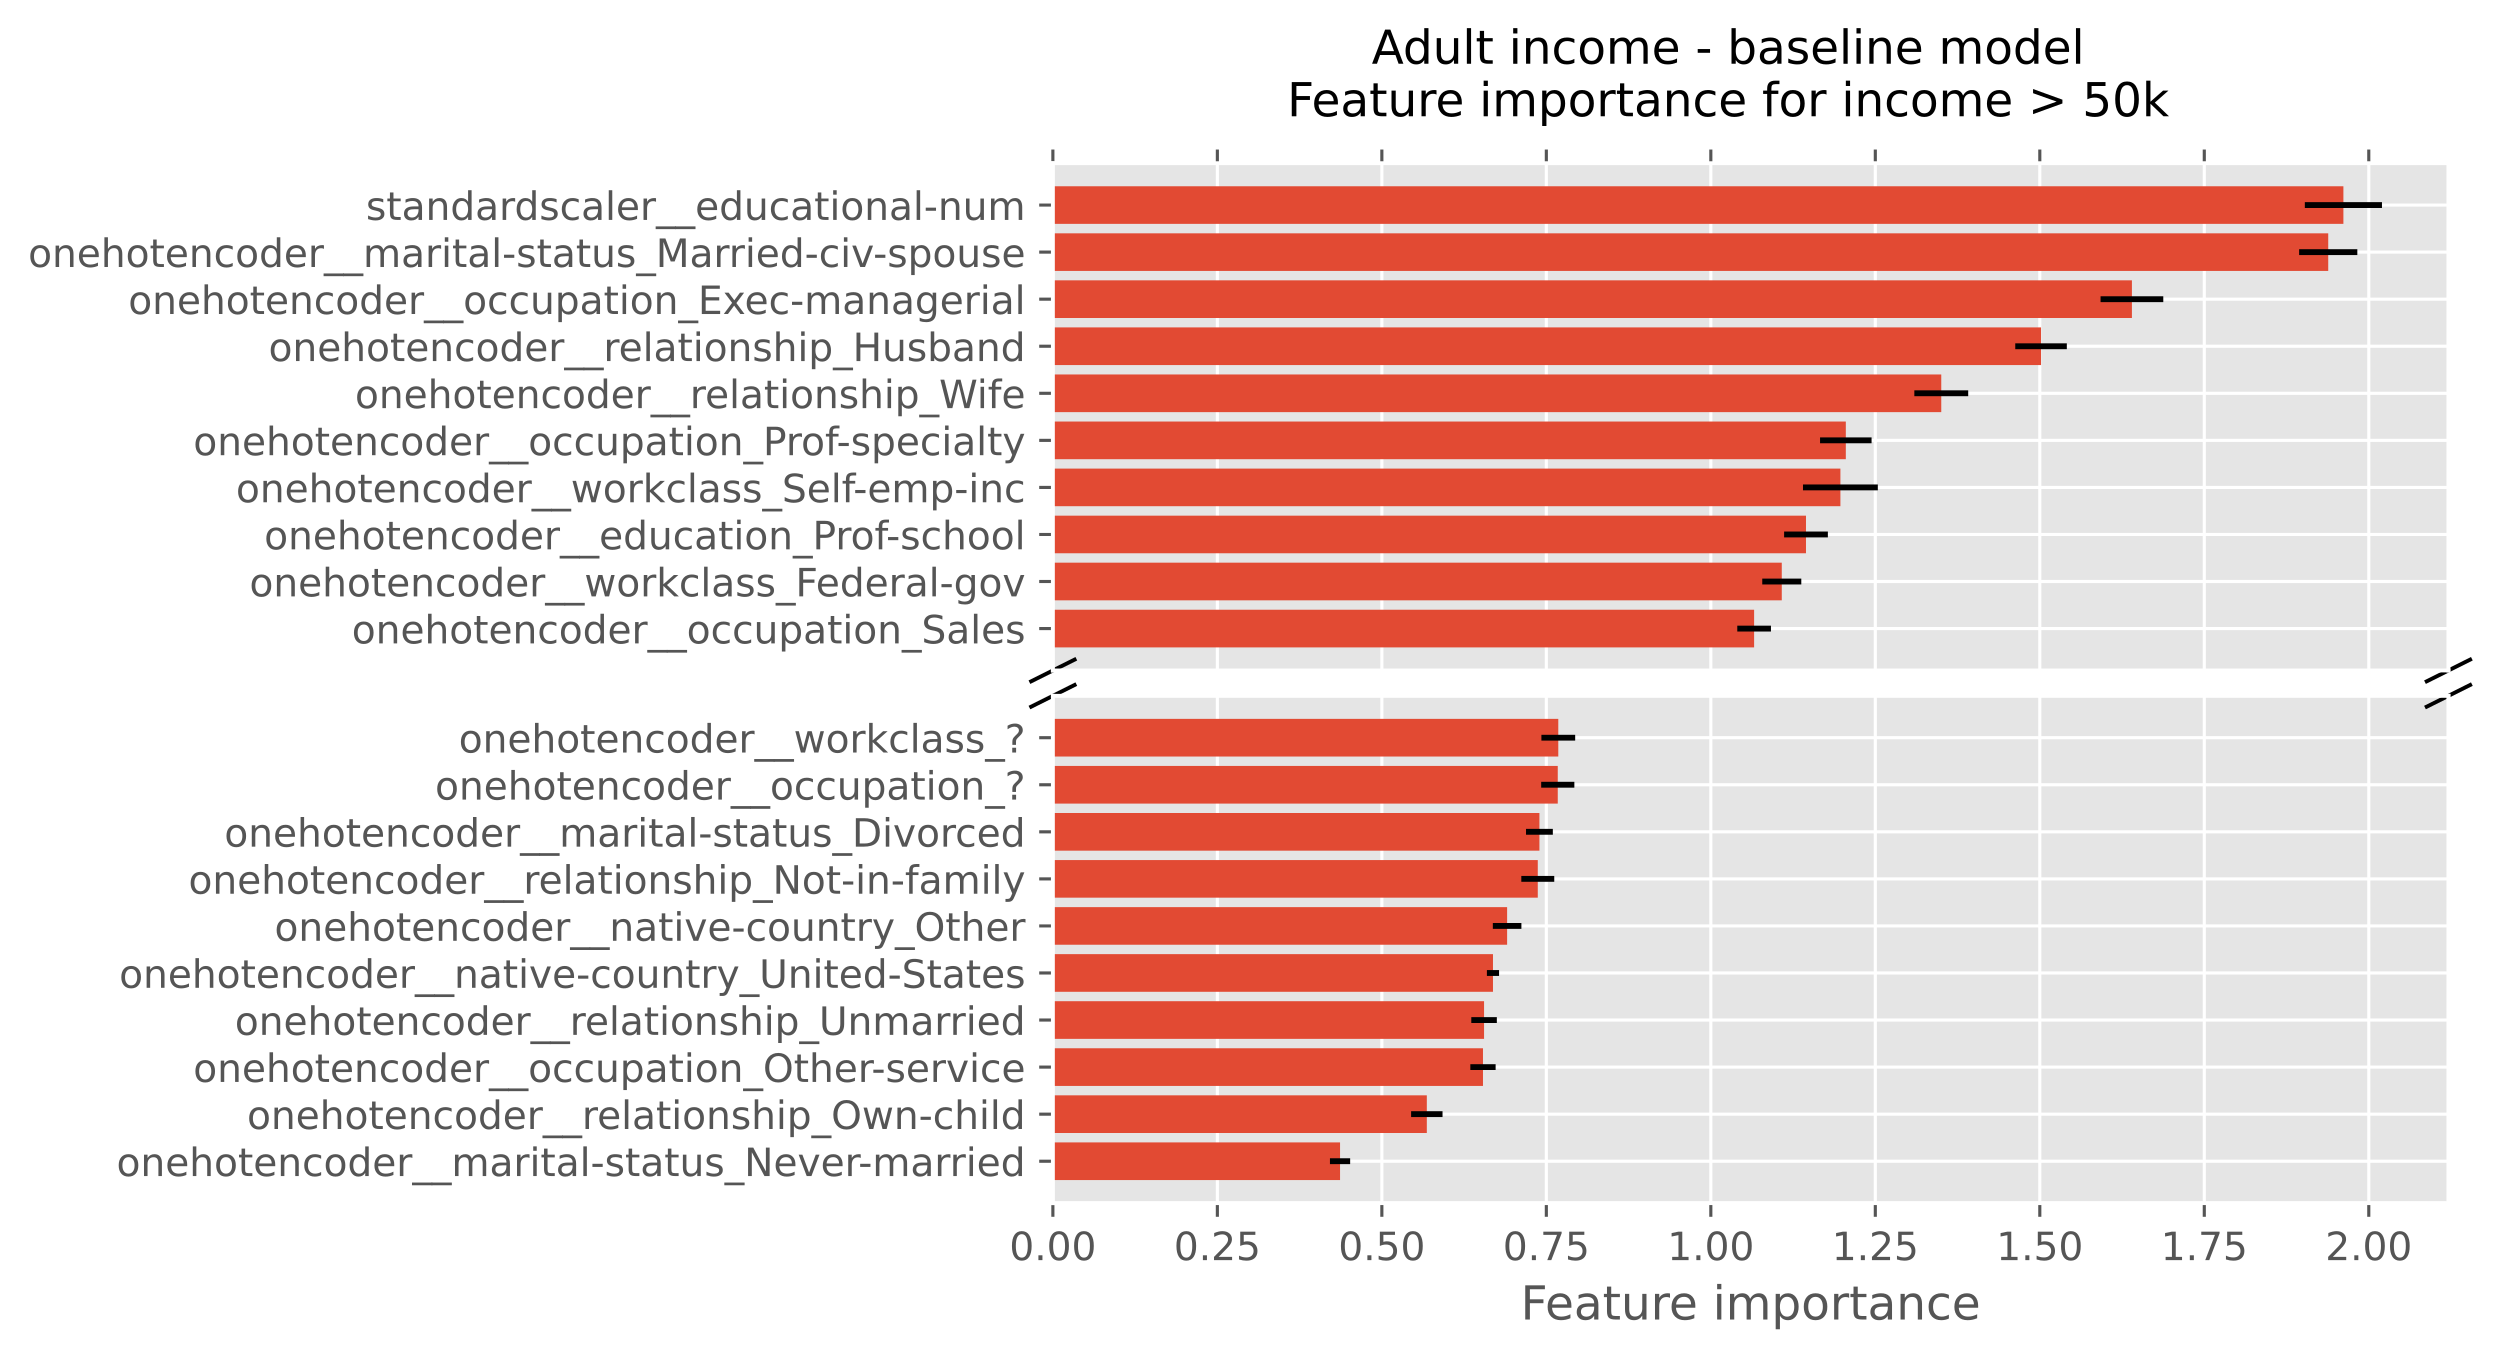 <?xml version="1.0" encoding="utf-8" standalone="no"?>
<!DOCTYPE svg PUBLIC "-//W3C//DTD SVG 1.1//EN"
  "http://www.w3.org/Graphics/SVG/1.1/DTD/svg11.dtd">
<!-- Created with matplotlib (https://matplotlib.org/) -->
<svg height="347.364pt" version="1.1" viewBox="0 0 639.751 347.364" width="639.751pt" xmlns="http://www.w3.org/2000/svg" xmlns:xlink="http://www.w3.org/1999/xlink">
 <defs>
  <style type="text/css">
*{stroke-linecap:butt;stroke-linejoin:round;}
  </style>
 </defs>
 <g id="figure_1">
  <g id="patch_1">
   <path d="M 0 347.364 
L 639.751 347.364 
L 639.751 0 
L 0 0 
z
" style="fill:#ffffff;"/>
  </g>
  <g id="axes_1">
   <g id="patch_2">
    <path d="M 269.431 171.571 
L 626.551 171.571 
L 626.551 41.76 
L 269.431 41.76 
z
" style="fill:#e5e5e5;"/>
   </g>
   <g id="matplotlib.axis_1">
    <g id="xtick_1">
     <g id="line2d_1">
      <path clip-path="url(#p42e2d8e94d)" d="M 269.431 171.571 
L 269.431 41.76 
" style="fill:none;stroke:#ffffff;stroke-linecap:square;stroke-width:0.8;"/>
     </g>
     <g id="line2d_2">
      <defs>
       <path d="M 0 0 
L 0 -3.5 
" id="mdc1aed07dc" style="stroke:#555555;stroke-width:0.8;"/>
      </defs>
      <g>
       <use style="fill:#555555;stroke:#555555;stroke-width:0.8;" x="269.431" xlink:href="#mdc1aed07dc" y="41.76"/>
      </g>
     </g>
    </g>
    <g id="xtick_2">
     <g id="line2d_3">
      <path clip-path="url(#p42e2d8e94d)" d="M 311.524 171.571 
L 311.524 41.76 
" style="fill:none;stroke:#ffffff;stroke-linecap:square;stroke-width:0.8;"/>
     </g>
     <g id="line2d_4">
      <g>
       <use style="fill:#555555;stroke:#555555;stroke-width:0.8;" x="311.524" xlink:href="#mdc1aed07dc" y="41.76"/>
      </g>
     </g>
    </g>
    <g id="xtick_3">
     <g id="line2d_5">
      <path clip-path="url(#p42e2d8e94d)" d="M 353.616 171.571 
L 353.616 41.76 
" style="fill:none;stroke:#ffffff;stroke-linecap:square;stroke-width:0.8;"/>
     </g>
     <g id="line2d_6">
      <g>
       <use style="fill:#555555;stroke:#555555;stroke-width:0.8;" x="353.616" xlink:href="#mdc1aed07dc" y="41.76"/>
      </g>
     </g>
    </g>
    <g id="xtick_4">
     <g id="line2d_7">
      <path clip-path="url(#p42e2d8e94d)" d="M 395.709 171.571 
L 395.709 41.76 
" style="fill:none;stroke:#ffffff;stroke-linecap:square;stroke-width:0.8;"/>
     </g>
     <g id="line2d_8">
      <g>
       <use style="fill:#555555;stroke:#555555;stroke-width:0.8;" x="395.709" xlink:href="#mdc1aed07dc" y="41.76"/>
      </g>
     </g>
    </g>
    <g id="xtick_5">
     <g id="line2d_9">
      <path clip-path="url(#p42e2d8e94d)" d="M 437.801 171.571 
L 437.801 41.76 
" style="fill:none;stroke:#ffffff;stroke-linecap:square;stroke-width:0.8;"/>
     </g>
     <g id="line2d_10">
      <g>
       <use style="fill:#555555;stroke:#555555;stroke-width:0.8;" x="437.801" xlink:href="#mdc1aed07dc" y="41.76"/>
      </g>
     </g>
    </g>
    <g id="xtick_6">
     <g id="line2d_11">
      <path clip-path="url(#p42e2d8e94d)" d="M 479.893 171.571 
L 479.893 41.76 
" style="fill:none;stroke:#ffffff;stroke-linecap:square;stroke-width:0.8;"/>
     </g>
     <g id="line2d_12">
      <g>
       <use style="fill:#555555;stroke:#555555;stroke-width:0.8;" x="479.893" xlink:href="#mdc1aed07dc" y="41.76"/>
      </g>
     </g>
    </g>
    <g id="xtick_7">
     <g id="line2d_13">
      <path clip-path="url(#p42e2d8e94d)" d="M 521.986 171.571 
L 521.986 41.76 
" style="fill:none;stroke:#ffffff;stroke-linecap:square;stroke-width:0.8;"/>
     </g>
     <g id="line2d_14">
      <g>
       <use style="fill:#555555;stroke:#555555;stroke-width:0.8;" x="521.986" xlink:href="#mdc1aed07dc" y="41.76"/>
      </g>
     </g>
    </g>
    <g id="xtick_8">
     <g id="line2d_15">
      <path clip-path="url(#p42e2d8e94d)" d="M 564.078 171.571 
L 564.078 41.76 
" style="fill:none;stroke:#ffffff;stroke-linecap:square;stroke-width:0.8;"/>
     </g>
     <g id="line2d_16">
      <g>
       <use style="fill:#555555;stroke:#555555;stroke-width:0.8;" x="564.078" xlink:href="#mdc1aed07dc" y="41.76"/>
      </g>
     </g>
    </g>
    <g id="xtick_9">
     <g id="line2d_17">
      <path clip-path="url(#p42e2d8e94d)" d="M 606.171 171.571 
L 606.171 41.76 
" style="fill:none;stroke:#ffffff;stroke-linecap:square;stroke-width:0.8;"/>
     </g>
     <g id="line2d_18">
      <g>
       <use style="fill:#555555;stroke:#555555;stroke-width:0.8;" x="606.171" xlink:href="#mdc1aed07dc" y="41.76"/>
      </g>
     </g>
    </g>
   </g>
   <g id="matplotlib.axis_2">
    <g id="ytick_1">
     <g id="line2d_19">
      <path clip-path="url(#p42e2d8e94d)" d="M 269.431 160.854 
L 626.551 160.854 
" style="fill:none;stroke:#ffffff;stroke-linecap:square;stroke-width:0.8;"/>
     </g>
     <g id="line2d_20">
      <defs>
       <path d="M 0 0 
L -3.5 0 
" id="m382803f143" style="stroke:#555555;stroke-width:0.8;"/>
      </defs>
      <g>
       <use style="fill:#555555;stroke:#555555;stroke-width:0.8;" x="269.431" xlink:href="#m382803f143" y="160.854"/>
      </g>
     </g>
     <g id="text_1">
      <!-- onehotencoder__occupation_Sales -->
      <defs>
       <path d="M 30.609 48.391 
Q 23.391 48.391 19.188 42.75 
Q 14.984 37.109 14.984 27.297 
Q 14.984 17.484 19.156 11.844 
Q 23.344 6.203 30.609 6.203 
Q 37.797 6.203 41.984 11.859 
Q 46.188 17.531 46.188 27.297 
Q 46.188 37.016 41.984 42.703 
Q 37.797 48.391 30.609 48.391 
z
M 30.609 56 
Q 42.328 56 49.016 48.375 
Q 55.719 40.766 55.719 27.297 
Q 55.719 13.875 49.016 6.219 
Q 42.328 -1.422 30.609 -1.422 
Q 18.844 -1.422 12.172 6.219 
Q 5.516 13.875 5.516 27.297 
Q 5.516 40.766 12.172 48.375 
Q 18.844 56 30.609 56 
z
" id="DejaVuSans-111"/>
       <path d="M 54.891 33.016 
L 54.891 0 
L 45.906 0 
L 45.906 32.719 
Q 45.906 40.484 42.875 44.328 
Q 39.844 48.188 33.797 48.188 
Q 26.516 48.188 22.312 43.547 
Q 18.109 38.922 18.109 30.906 
L 18.109 0 
L 9.078 0 
L 9.078 54.688 
L 18.109 54.688 
L 18.109 46.188 
Q 21.344 51.125 25.703 53.562 
Q 30.078 56 35.797 56 
Q 45.219 56 50.047 50.172 
Q 54.891 44.344 54.891 33.016 
z
" id="DejaVuSans-110"/>
       <path d="M 56.203 29.594 
L 56.203 25.203 
L 14.891 25.203 
Q 15.484 15.922 20.484 11.062 
Q 25.484 6.203 34.422 6.203 
Q 39.594 6.203 44.453 7.469 
Q 49.312 8.734 54.109 11.281 
L 54.109 2.781 
Q 49.266 0.734 44.188 -0.344 
Q 39.109 -1.422 33.891 -1.422 
Q 20.797 -1.422 13.156 6.188 
Q 5.516 13.812 5.516 26.812 
Q 5.516 40.234 12.766 48.109 
Q 20.016 56 32.328 56 
Q 43.359 56 49.781 48.891 
Q 56.203 41.797 56.203 29.594 
z
M 47.219 32.234 
Q 47.125 39.594 43.094 43.984 
Q 39.062 48.391 32.422 48.391 
Q 24.906 48.391 20.391 44.141 
Q 15.875 39.891 15.188 32.172 
z
" id="DejaVuSans-101"/>
       <path d="M 54.891 33.016 
L 54.891 0 
L 45.906 0 
L 45.906 32.719 
Q 45.906 40.484 42.875 44.328 
Q 39.844 48.188 33.797 48.188 
Q 26.516 48.188 22.312 43.547 
Q 18.109 38.922 18.109 30.906 
L 18.109 0 
L 9.078 0 
L 9.078 75.984 
L 18.109 75.984 
L 18.109 46.188 
Q 21.344 51.125 25.703 53.562 
Q 30.078 56 35.797 56 
Q 45.219 56 50.047 50.172 
Q 54.891 44.344 54.891 33.016 
z
" id="DejaVuSans-104"/>
       <path d="M 18.312 70.219 
L 18.312 54.688 
L 36.812 54.688 
L 36.812 47.703 
L 18.312 47.703 
L 18.312 18.016 
Q 18.312 11.328 20.141 9.422 
Q 21.969 7.516 27.594 7.516 
L 36.812 7.516 
L 36.812 0 
L 27.594 0 
Q 17.188 0 13.234 3.875 
Q 9.281 7.766 9.281 18.016 
L 9.281 47.703 
L 2.688 47.703 
L 2.688 54.688 
L 9.281 54.688 
L 9.281 70.219 
z
" id="DejaVuSans-116"/>
       <path d="M 48.781 52.594 
L 48.781 44.188 
Q 44.969 46.297 41.141 47.344 
Q 37.312 48.391 33.406 48.391 
Q 24.656 48.391 19.812 42.844 
Q 14.984 37.312 14.984 27.297 
Q 14.984 17.281 19.812 11.734 
Q 24.656 6.203 33.406 6.203 
Q 37.312 6.203 41.141 7.25 
Q 44.969 8.297 48.781 10.406 
L 48.781 2.094 
Q 45.016 0.344 40.984 -0.531 
Q 36.969 -1.422 32.422 -1.422 
Q 20.062 -1.422 12.781 6.344 
Q 5.516 14.109 5.516 27.297 
Q 5.516 40.672 12.859 48.328 
Q 20.219 56 33.016 56 
Q 37.156 56 41.109 55.141 
Q 45.062 54.297 48.781 52.594 
z
" id="DejaVuSans-99"/>
       <path d="M 45.406 46.391 
L 45.406 75.984 
L 54.391 75.984 
L 54.391 0 
L 45.406 0 
L 45.406 8.203 
Q 42.578 3.328 38.25 0.953 
Q 33.938 -1.422 27.875 -1.422 
Q 17.969 -1.422 11.734 6.484 
Q 5.516 14.406 5.516 27.297 
Q 5.516 40.188 11.734 48.094 
Q 17.969 56 27.875 56 
Q 33.938 56 38.25 53.625 
Q 42.578 51.266 45.406 46.391 
z
M 14.797 27.297 
Q 14.797 17.391 18.875 11.75 
Q 22.953 6.109 30.078 6.109 
Q 37.203 6.109 41.297 11.75 
Q 45.406 17.391 45.406 27.297 
Q 45.406 37.203 41.297 42.844 
Q 37.203 48.484 30.078 48.484 
Q 22.953 48.484 18.875 42.844 
Q 14.797 37.203 14.797 27.297 
z
" id="DejaVuSans-100"/>
       <path d="M 41.109 46.297 
Q 39.594 47.172 37.812 47.578 
Q 36.031 48 33.891 48 
Q 26.266 48 22.188 43.047 
Q 18.109 38.094 18.109 28.812 
L 18.109 0 
L 9.078 0 
L 9.078 54.688 
L 18.109 54.688 
L 18.109 46.188 
Q 20.953 51.172 25.484 53.578 
Q 30.031 56 36.531 56 
Q 37.453 56 38.578 55.875 
Q 39.703 55.766 41.062 55.516 
z
" id="DejaVuSans-114"/>
       <path d="M 50.984 -16.609 
L 50.984 -23.578 
L -0.984 -23.578 
L -0.984 -16.609 
z
" id="DejaVuSans-95"/>
       <path d="M 8.5 21.578 
L 8.5 54.688 
L 17.484 54.688 
L 17.484 21.922 
Q 17.484 14.156 20.5 10.266 
Q 23.531 6.391 29.594 6.391 
Q 36.859 6.391 41.078 11.031 
Q 45.312 15.672 45.312 23.688 
L 45.312 54.688 
L 54.297 54.688 
L 54.297 0 
L 45.312 0 
L 45.312 8.406 
Q 42.047 3.422 37.719 1 
Q 33.406 -1.422 27.688 -1.422 
Q 18.266 -1.422 13.375 4.438 
Q 8.5 10.297 8.5 21.578 
z
M 31.109 56 
z
" id="DejaVuSans-117"/>
       <path d="M 18.109 8.203 
L 18.109 -20.797 
L 9.078 -20.797 
L 9.078 54.688 
L 18.109 54.688 
L 18.109 46.391 
Q 20.953 51.266 25.266 53.625 
Q 29.594 56 35.594 56 
Q 45.562 56 51.781 48.094 
Q 58.016 40.188 58.016 27.297 
Q 58.016 14.406 51.781 6.484 
Q 45.562 -1.422 35.594 -1.422 
Q 29.594 -1.422 25.266 0.953 
Q 20.953 3.328 18.109 8.203 
z
M 48.688 27.297 
Q 48.688 37.203 44.609 42.844 
Q 40.531 48.484 33.406 48.484 
Q 26.266 48.484 22.188 42.844 
Q 18.109 37.203 18.109 27.297 
Q 18.109 17.391 22.188 11.75 
Q 26.266 6.109 33.406 6.109 
Q 40.531 6.109 44.609 11.75 
Q 48.688 17.391 48.688 27.297 
z
" id="DejaVuSans-112"/>
       <path d="M 34.281 27.484 
Q 23.391 27.484 19.188 25 
Q 14.984 22.516 14.984 16.5 
Q 14.984 11.719 18.141 8.906 
Q 21.297 6.109 26.703 6.109 
Q 34.188 6.109 38.703 11.406 
Q 43.219 16.703 43.219 25.484 
L 43.219 27.484 
z
M 52.203 31.203 
L 52.203 0 
L 43.219 0 
L 43.219 8.297 
Q 40.141 3.328 35.547 0.953 
Q 30.953 -1.422 24.312 -1.422 
Q 15.922 -1.422 10.953 3.297 
Q 6 8.016 6 15.922 
Q 6 25.141 12.172 29.828 
Q 18.359 34.516 30.609 34.516 
L 43.219 34.516 
L 43.219 35.406 
Q 43.219 41.609 39.141 45 
Q 35.062 48.391 27.688 48.391 
Q 23 48.391 18.547 47.266 
Q 14.109 46.141 10.016 43.891 
L 10.016 52.203 
Q 14.938 54.109 19.578 55.047 
Q 24.219 56 28.609 56 
Q 40.484 56 46.344 49.844 
Q 52.203 43.703 52.203 31.203 
z
" id="DejaVuSans-97"/>
       <path d="M 9.422 54.688 
L 18.406 54.688 
L 18.406 0 
L 9.422 0 
z
M 9.422 75.984 
L 18.406 75.984 
L 18.406 64.594 
L 9.422 64.594 
z
" id="DejaVuSans-105"/>
       <path d="M 53.516 70.516 
L 53.516 60.891 
Q 47.906 63.578 42.922 64.891 
Q 37.938 66.219 33.297 66.219 
Q 25.25 66.219 20.875 63.094 
Q 16.5 59.969 16.5 54.203 
Q 16.5 49.359 19.406 46.891 
Q 22.312 44.438 30.422 42.922 
L 36.375 41.703 
Q 47.406 39.594 52.656 34.297 
Q 57.906 29 57.906 20.125 
Q 57.906 9.516 50.797 4.047 
Q 43.703 -1.422 29.984 -1.422 
Q 24.812 -1.422 18.969 -0.25 
Q 13.141 0.922 6.891 3.219 
L 6.891 13.375 
Q 12.891 10.016 18.656 8.297 
Q 24.422 6.594 29.984 6.594 
Q 38.422 6.594 43.016 9.906 
Q 47.609 13.234 47.609 19.391 
Q 47.609 24.75 44.312 27.781 
Q 41.016 30.812 33.5 32.328 
L 27.484 33.5 
Q 16.453 35.688 11.516 40.375 
Q 6.594 45.062 6.594 53.422 
Q 6.594 63.094 13.406 68.656 
Q 20.219 74.219 32.172 74.219 
Q 37.312 74.219 42.625 73.281 
Q 47.953 72.359 53.516 70.516 
z
" id="DejaVuSans-83"/>
       <path d="M 9.422 75.984 
L 18.406 75.984 
L 18.406 0 
L 9.422 0 
z
" id="DejaVuSans-108"/>
       <path d="M 44.281 53.078 
L 44.281 44.578 
Q 40.484 46.531 36.375 47.5 
Q 32.281 48.484 27.875 48.484 
Q 21.188 48.484 17.844 46.438 
Q 14.5 44.391 14.5 40.281 
Q 14.5 37.156 16.891 35.375 
Q 19.281 33.594 26.516 31.984 
L 29.594 31.297 
Q 39.156 29.25 43.188 25.516 
Q 47.219 21.781 47.219 15.094 
Q 47.219 7.469 41.188 3.016 
Q 35.156 -1.422 24.609 -1.422 
Q 20.219 -1.422 15.453 -0.562 
Q 10.688 0.297 5.422 2 
L 5.422 11.281 
Q 10.406 8.688 15.234 7.391 
Q 20.062 6.109 24.812 6.109 
Q 31.156 6.109 34.562 8.281 
Q 37.984 10.453 37.984 14.406 
Q 37.984 18.062 35.516 20.016 
Q 33.062 21.969 24.703 23.781 
L 21.578 24.516 
Q 13.234 26.266 9.516 29.906 
Q 5.812 33.547 5.812 39.891 
Q 5.812 47.609 11.281 51.797 
Q 16.75 56 26.812 56 
Q 31.781 56 36.172 55.266 
Q 40.578 54.547 44.281 53.078 
z
" id="DejaVuSans-115"/>
      </defs>
      <g style="fill:#555555;" transform="translate(90.023 164.653)scale(0.1 -0.1)">
       <use xlink:href="#DejaVuSans-111"/>
       <use x="61.182" xlink:href="#DejaVuSans-110"/>
       <use x="124.561" xlink:href="#DejaVuSans-101"/>
       <use x="186.084" xlink:href="#DejaVuSans-104"/>
       <use x="249.463" xlink:href="#DejaVuSans-111"/>
       <use x="310.645" xlink:href="#DejaVuSans-116"/>
       <use x="349.854" xlink:href="#DejaVuSans-101"/>
       <use x="411.377" xlink:href="#DejaVuSans-110"/>
       <use x="474.756" xlink:href="#DejaVuSans-99"/>
       <use x="529.736" xlink:href="#DejaVuSans-111"/>
       <use x="590.918" xlink:href="#DejaVuSans-100"/>
       <use x="654.395" xlink:href="#DejaVuSans-101"/>
       <use x="715.918" xlink:href="#DejaVuSans-114"/>
       <use x="757.031" xlink:href="#DejaVuSans-95"/>
       <use x="807.031" xlink:href="#DejaVuSans-95"/>
       <use x="857.031" xlink:href="#DejaVuSans-111"/>
       <use x="918.213" xlink:href="#DejaVuSans-99"/>
       <use x="973.193" xlink:href="#DejaVuSans-99"/>
       <use x="1028.174" xlink:href="#DejaVuSans-117"/>
       <use x="1091.553" xlink:href="#DejaVuSans-112"/>
       <use x="1155.029" xlink:href="#DejaVuSans-97"/>
       <use x="1216.309" xlink:href="#DejaVuSans-116"/>
       <use x="1255.518" xlink:href="#DejaVuSans-105"/>
       <use x="1283.301" xlink:href="#DejaVuSans-111"/>
       <use x="1344.482" xlink:href="#DejaVuSans-110"/>
       <use x="1407.861" xlink:href="#DejaVuSans-95"/>
       <use x="1457.861" xlink:href="#DejaVuSans-83"/>
       <use x="1521.338" xlink:href="#DejaVuSans-97"/>
       <use x="1582.617" xlink:href="#DejaVuSans-108"/>
       <use x="1610.4" xlink:href="#DejaVuSans-101"/>
       <use x="1671.924" xlink:href="#DejaVuSans-115"/>
      </g>
     </g>
    </g>
    <g id="ytick_2">
     <g id="line2d_21">
      <path clip-path="url(#p42e2d8e94d)" d="M 269.431 148.812 
L 626.551 148.812 
" style="fill:none;stroke:#ffffff;stroke-linecap:square;stroke-width:0.8;"/>
     </g>
     <g id="line2d_22">
      <g>
       <use style="fill:#555555;stroke:#555555;stroke-width:0.8;" x="269.431" xlink:href="#m382803f143" y="148.812"/>
      </g>
     </g>
     <g id="text_2">
      <!-- onehotencoder__workclass_Federal-gov -->
      <defs>
       <path d="M 4.203 54.688 
L 13.188 54.688 
L 24.422 12.016 
L 35.594 54.688 
L 46.188 54.688 
L 57.422 12.016 
L 68.609 54.688 
L 77.594 54.688 
L 63.281 0 
L 52.688 0 
L 40.922 44.828 
L 29.109 0 
L 18.5 0 
z
" id="DejaVuSans-119"/>
       <path d="M 9.078 75.984 
L 18.109 75.984 
L 18.109 31.109 
L 44.922 54.688 
L 56.391 54.688 
L 27.391 29.109 
L 57.625 0 
L 45.906 0 
L 18.109 26.703 
L 18.109 0 
L 9.078 0 
z
" id="DejaVuSans-107"/>
       <path d="M 9.812 72.906 
L 51.703 72.906 
L 51.703 64.594 
L 19.672 64.594 
L 19.672 43.109 
L 48.578 43.109 
L 48.578 34.812 
L 19.672 34.812 
L 19.672 0 
L 9.812 0 
z
" id="DejaVuSans-70"/>
       <path d="M 4.891 31.391 
L 31.203 31.391 
L 31.203 23.391 
L 4.891 23.391 
z
" id="DejaVuSans-45"/>
       <path d="M 45.406 27.984 
Q 45.406 37.75 41.375 43.109 
Q 37.359 48.484 30.078 48.484 
Q 22.859 48.484 18.828 43.109 
Q 14.797 37.75 14.797 27.984 
Q 14.797 18.266 18.828 12.891 
Q 22.859 7.516 30.078 7.516 
Q 37.359 7.516 41.375 12.891 
Q 45.406 18.266 45.406 27.984 
z
M 54.391 6.781 
Q 54.391 -7.172 48.188 -13.984 
Q 42 -20.797 29.203 -20.797 
Q 24.469 -20.797 20.266 -20.094 
Q 16.062 -19.391 12.109 -17.922 
L 12.109 -9.188 
Q 16.062 -11.328 19.922 -12.344 
Q 23.781 -13.375 27.781 -13.375 
Q 36.625 -13.375 41.016 -8.766 
Q 45.406 -4.156 45.406 5.172 
L 45.406 9.625 
Q 42.625 4.781 38.281 2.391 
Q 33.938 0 27.875 0 
Q 17.828 0 11.672 7.656 
Q 5.516 15.328 5.516 27.984 
Q 5.516 40.672 11.672 48.328 
Q 17.828 56 27.875 56 
Q 33.938 56 38.281 53.609 
Q 42.625 51.219 45.406 46.391 
L 45.406 54.688 
L 54.391 54.688 
z
" id="DejaVuSans-103"/>
       <path d="M 2.984 54.688 
L 12.5 54.688 
L 29.594 8.797 
L 46.688 54.688 
L 56.203 54.688 
L 35.688 0 
L 23.484 0 
z
" id="DejaVuSans-118"/>
      </defs>
      <g style="fill:#555555;" transform="translate(63.836 152.611)scale(0.1 -0.1)">
       <use xlink:href="#DejaVuSans-111"/>
       <use x="61.182" xlink:href="#DejaVuSans-110"/>
       <use x="124.561" xlink:href="#DejaVuSans-101"/>
       <use x="186.084" xlink:href="#DejaVuSans-104"/>
       <use x="249.463" xlink:href="#DejaVuSans-111"/>
       <use x="310.645" xlink:href="#DejaVuSans-116"/>
       <use x="349.854" xlink:href="#DejaVuSans-101"/>
       <use x="411.377" xlink:href="#DejaVuSans-110"/>
       <use x="474.756" xlink:href="#DejaVuSans-99"/>
       <use x="529.736" xlink:href="#DejaVuSans-111"/>
       <use x="590.918" xlink:href="#DejaVuSans-100"/>
       <use x="654.395" xlink:href="#DejaVuSans-101"/>
       <use x="715.918" xlink:href="#DejaVuSans-114"/>
       <use x="757.031" xlink:href="#DejaVuSans-95"/>
       <use x="807.031" xlink:href="#DejaVuSans-95"/>
       <use x="857.031" xlink:href="#DejaVuSans-119"/>
       <use x="938.818" xlink:href="#DejaVuSans-111"/>
       <use x="1000" xlink:href="#DejaVuSans-114"/>
       <use x="1041.113" xlink:href="#DejaVuSans-107"/>
       <use x="1099.023" xlink:href="#DejaVuSans-99"/>
       <use x="1154.004" xlink:href="#DejaVuSans-108"/>
       <use x="1181.787" xlink:href="#DejaVuSans-97"/>
       <use x="1243.066" xlink:href="#DejaVuSans-115"/>
       <use x="1295.166" xlink:href="#DejaVuSans-115"/>
       <use x="1347.266" xlink:href="#DejaVuSans-95"/>
       <use x="1397.266" xlink:href="#DejaVuSans-70"/>
       <use x="1449.285" xlink:href="#DejaVuSans-101"/>
       <use x="1510.809" xlink:href="#DejaVuSans-100"/>
       <use x="1574.285" xlink:href="#DejaVuSans-101"/>
       <use x="1635.809" xlink:href="#DejaVuSans-114"/>
       <use x="1676.922" xlink:href="#DejaVuSans-97"/>
       <use x="1738.201" xlink:href="#DejaVuSans-108"/>
       <use x="1765.984" xlink:href="#DejaVuSans-45"/>
       <use x="1802.068" xlink:href="#DejaVuSans-103"/>
       <use x="1865.545" xlink:href="#DejaVuSans-111"/>
       <use x="1926.727" xlink:href="#DejaVuSans-118"/>
      </g>
     </g>
    </g>
    <g id="ytick_3">
     <g id="line2d_23">
      <path clip-path="url(#p42e2d8e94d)" d="M 269.431 136.77 
L 626.551 136.77 
" style="fill:none;stroke:#ffffff;stroke-linecap:square;stroke-width:0.8;"/>
     </g>
     <g id="line2d_24">
      <g>
       <use style="fill:#555555;stroke:#555555;stroke-width:0.8;" x="269.431" xlink:href="#m382803f143" y="136.77"/>
      </g>
     </g>
     <g id="text_3">
      <!-- onehotencoder__education_Prof-school -->
      <defs>
       <path d="M 19.672 64.797 
L 19.672 37.406 
L 32.078 37.406 
Q 38.969 37.406 42.719 40.969 
Q 46.484 44.531 46.484 51.125 
Q 46.484 57.672 42.719 61.234 
Q 38.969 64.797 32.078 64.797 
z
M 9.812 72.906 
L 32.078 72.906 
Q 44.344 72.906 50.609 67.359 
Q 56.891 61.812 56.891 51.125 
Q 56.891 40.328 50.609 34.812 
Q 44.344 29.297 32.078 29.297 
L 19.672 29.297 
L 19.672 0 
L 9.812 0 
z
" id="DejaVuSans-80"/>
       <path d="M 37.109 75.984 
L 37.109 68.5 
L 28.516 68.5 
Q 23.688 68.5 21.797 66.547 
Q 19.922 64.594 19.922 59.516 
L 19.922 54.688 
L 34.719 54.688 
L 34.719 47.703 
L 19.922 47.703 
L 19.922 0 
L 10.891 0 
L 10.891 47.703 
L 2.297 47.703 
L 2.297 54.688 
L 10.891 54.688 
L 10.891 58.5 
Q 10.891 67.625 15.141 71.797 
Q 19.391 75.984 28.609 75.984 
z
" id="DejaVuSans-102"/>
      </defs>
      <g style="fill:#555555;" transform="translate(67.606 140.569)scale(0.1 -0.1)">
       <use xlink:href="#DejaVuSans-111"/>
       <use x="61.182" xlink:href="#DejaVuSans-110"/>
       <use x="124.561" xlink:href="#DejaVuSans-101"/>
       <use x="186.084" xlink:href="#DejaVuSans-104"/>
       <use x="249.463" xlink:href="#DejaVuSans-111"/>
       <use x="310.645" xlink:href="#DejaVuSans-116"/>
       <use x="349.854" xlink:href="#DejaVuSans-101"/>
       <use x="411.377" xlink:href="#DejaVuSans-110"/>
       <use x="474.756" xlink:href="#DejaVuSans-99"/>
       <use x="529.736" xlink:href="#DejaVuSans-111"/>
       <use x="590.918" xlink:href="#DejaVuSans-100"/>
       <use x="654.395" xlink:href="#DejaVuSans-101"/>
       <use x="715.918" xlink:href="#DejaVuSans-114"/>
       <use x="757.031" xlink:href="#DejaVuSans-95"/>
       <use x="807.031" xlink:href="#DejaVuSans-95"/>
       <use x="857.031" xlink:href="#DejaVuSans-101"/>
       <use x="918.555" xlink:href="#DejaVuSans-100"/>
       <use x="982.031" xlink:href="#DejaVuSans-117"/>
       <use x="1045.41" xlink:href="#DejaVuSans-99"/>
       <use x="1100.391" xlink:href="#DejaVuSans-97"/>
       <use x="1161.67" xlink:href="#DejaVuSans-116"/>
       <use x="1200.879" xlink:href="#DejaVuSans-105"/>
       <use x="1228.662" xlink:href="#DejaVuSans-111"/>
       <use x="1289.844" xlink:href="#DejaVuSans-110"/>
       <use x="1353.223" xlink:href="#DejaVuSans-95"/>
       <use x="1403.223" xlink:href="#DejaVuSans-80"/>
       <use x="1461.775" xlink:href="#DejaVuSans-114"/>
       <use x="1500.639" xlink:href="#DejaVuSans-111"/>
       <use x="1561.82" xlink:href="#DejaVuSans-102"/>
       <use x="1591.525" xlink:href="#DejaVuSans-45"/>
       <use x="1627.609" xlink:href="#DejaVuSans-115"/>
       <use x="1679.709" xlink:href="#DejaVuSans-99"/>
       <use x="1734.689" xlink:href="#DejaVuSans-104"/>
       <use x="1798.068" xlink:href="#DejaVuSans-111"/>
       <use x="1859.25" xlink:href="#DejaVuSans-111"/>
       <use x="1920.432" xlink:href="#DejaVuSans-108"/>
      </g>
     </g>
    </g>
    <g id="ytick_4">
     <g id="line2d_25">
      <path clip-path="url(#p42e2d8e94d)" d="M 269.431 124.728 
L 626.551 124.728 
" style="fill:none;stroke:#ffffff;stroke-linecap:square;stroke-width:0.8;"/>
     </g>
     <g id="line2d_26">
      <g>
       <use style="fill:#555555;stroke:#555555;stroke-width:0.8;" x="269.431" xlink:href="#m382803f143" y="124.728"/>
      </g>
     </g>
     <g id="text_4">
      <!-- onehotencoder__workclass_Self-emp-inc -->
      <defs>
       <path d="M 52 44.188 
Q 55.375 50.25 60.062 53.125 
Q 64.75 56 71.094 56 
Q 79.641 56 84.281 50.016 
Q 88.922 44.047 88.922 33.016 
L 88.922 0 
L 79.891 0 
L 79.891 32.719 
Q 79.891 40.578 77.094 44.375 
Q 74.312 48.188 68.609 48.188 
Q 61.625 48.188 57.562 43.547 
Q 53.516 38.922 53.516 30.906 
L 53.516 0 
L 44.484 0 
L 44.484 32.719 
Q 44.484 40.625 41.703 44.406 
Q 38.922 48.188 33.109 48.188 
Q 26.219 48.188 22.156 43.531 
Q 18.109 38.875 18.109 30.906 
L 18.109 0 
L 9.078 0 
L 9.078 54.688 
L 18.109 54.688 
L 18.109 46.188 
Q 21.188 51.219 25.484 53.609 
Q 29.781 56 35.688 56 
Q 41.656 56 45.828 52.969 
Q 50 49.953 52 44.188 
z
" id="DejaVuSans-109"/>
      </defs>
      <g style="fill:#555555;" transform="translate(60.381 128.527)scale(0.1 -0.1)">
       <use xlink:href="#DejaVuSans-111"/>
       <use x="61.182" xlink:href="#DejaVuSans-110"/>
       <use x="124.561" xlink:href="#DejaVuSans-101"/>
       <use x="186.084" xlink:href="#DejaVuSans-104"/>
       <use x="249.463" xlink:href="#DejaVuSans-111"/>
       <use x="310.645" xlink:href="#DejaVuSans-116"/>
       <use x="349.854" xlink:href="#DejaVuSans-101"/>
       <use x="411.377" xlink:href="#DejaVuSans-110"/>
       <use x="474.756" xlink:href="#DejaVuSans-99"/>
       <use x="529.736" xlink:href="#DejaVuSans-111"/>
       <use x="590.918" xlink:href="#DejaVuSans-100"/>
       <use x="654.395" xlink:href="#DejaVuSans-101"/>
       <use x="715.918" xlink:href="#DejaVuSans-114"/>
       <use x="757.031" xlink:href="#DejaVuSans-95"/>
       <use x="807.031" xlink:href="#DejaVuSans-95"/>
       <use x="857.031" xlink:href="#DejaVuSans-119"/>
       <use x="938.818" xlink:href="#DejaVuSans-111"/>
       <use x="1000" xlink:href="#DejaVuSans-114"/>
       <use x="1041.113" xlink:href="#DejaVuSans-107"/>
       <use x="1099.023" xlink:href="#DejaVuSans-99"/>
       <use x="1154.004" xlink:href="#DejaVuSans-108"/>
       <use x="1181.787" xlink:href="#DejaVuSans-97"/>
       <use x="1243.066" xlink:href="#DejaVuSans-115"/>
       <use x="1295.166" xlink:href="#DejaVuSans-115"/>
       <use x="1347.266" xlink:href="#DejaVuSans-95"/>
       <use x="1397.266" xlink:href="#DejaVuSans-83"/>
       <use x="1460.742" xlink:href="#DejaVuSans-101"/>
       <use x="1522.266" xlink:href="#DejaVuSans-108"/>
       <use x="1550.049" xlink:href="#DejaVuSans-102"/>
       <use x="1579.754" xlink:href="#DejaVuSans-45"/>
       <use x="1615.838" xlink:href="#DejaVuSans-101"/>
       <use x="1677.361" xlink:href="#DejaVuSans-109"/>
       <use x="1774.773" xlink:href="#DejaVuSans-112"/>
       <use x="1838.25" xlink:href="#DejaVuSans-45"/>
       <use x="1874.334" xlink:href="#DejaVuSans-105"/>
       <use x="1902.117" xlink:href="#DejaVuSans-110"/>
       <use x="1965.496" xlink:href="#DejaVuSans-99"/>
      </g>
     </g>
    </g>
    <g id="ytick_5">
     <g id="line2d_27">
      <path clip-path="url(#p42e2d8e94d)" d="M 269.431 112.686 
L 626.551 112.686 
" style="fill:none;stroke:#ffffff;stroke-linecap:square;stroke-width:0.8;"/>
     </g>
     <g id="line2d_28">
      <g>
       <use style="fill:#555555;stroke:#555555;stroke-width:0.8;" x="269.431" xlink:href="#m382803f143" y="112.686"/>
      </g>
     </g>
     <g id="text_5">
      <!-- onehotencoder__occupation_Prof-specialty -->
      <defs>
       <path d="M 32.172 -5.078 
Q 28.375 -14.844 24.75 -17.812 
Q 21.141 -20.797 15.094 -20.797 
L 7.906 -20.797 
L 7.906 -13.281 
L 13.188 -13.281 
Q 16.891 -13.281 18.938 -11.516 
Q 21 -9.766 23.484 -3.219 
L 25.094 0.875 
L 2.984 54.688 
L 12.5 54.688 
L 29.594 11.922 
L 46.688 54.688 
L 56.203 54.688 
z
" id="DejaVuSans-121"/>
      </defs>
      <g style="fill:#555555;" transform="translate(49.47 116.485)scale(0.1 -0.1)">
       <use xlink:href="#DejaVuSans-111"/>
       <use x="61.182" xlink:href="#DejaVuSans-110"/>
       <use x="124.561" xlink:href="#DejaVuSans-101"/>
       <use x="186.084" xlink:href="#DejaVuSans-104"/>
       <use x="249.463" xlink:href="#DejaVuSans-111"/>
       <use x="310.645" xlink:href="#DejaVuSans-116"/>
       <use x="349.854" xlink:href="#DejaVuSans-101"/>
       <use x="411.377" xlink:href="#DejaVuSans-110"/>
       <use x="474.756" xlink:href="#DejaVuSans-99"/>
       <use x="529.736" xlink:href="#DejaVuSans-111"/>
       <use x="590.918" xlink:href="#DejaVuSans-100"/>
       <use x="654.395" xlink:href="#DejaVuSans-101"/>
       <use x="715.918" xlink:href="#DejaVuSans-114"/>
       <use x="757.031" xlink:href="#DejaVuSans-95"/>
       <use x="807.031" xlink:href="#DejaVuSans-95"/>
       <use x="857.031" xlink:href="#DejaVuSans-111"/>
       <use x="918.213" xlink:href="#DejaVuSans-99"/>
       <use x="973.193" xlink:href="#DejaVuSans-99"/>
       <use x="1028.174" xlink:href="#DejaVuSans-117"/>
       <use x="1091.553" xlink:href="#DejaVuSans-112"/>
       <use x="1155.029" xlink:href="#DejaVuSans-97"/>
       <use x="1216.309" xlink:href="#DejaVuSans-116"/>
       <use x="1255.518" xlink:href="#DejaVuSans-105"/>
       <use x="1283.301" xlink:href="#DejaVuSans-111"/>
       <use x="1344.482" xlink:href="#DejaVuSans-110"/>
       <use x="1407.861" xlink:href="#DejaVuSans-95"/>
       <use x="1457.861" xlink:href="#DejaVuSans-80"/>
       <use x="1516.414" xlink:href="#DejaVuSans-114"/>
       <use x="1555.277" xlink:href="#DejaVuSans-111"/>
       <use x="1616.459" xlink:href="#DejaVuSans-102"/>
       <use x="1646.164" xlink:href="#DejaVuSans-45"/>
       <use x="1682.248" xlink:href="#DejaVuSans-115"/>
       <use x="1734.348" xlink:href="#DejaVuSans-112"/>
       <use x="1797.824" xlink:href="#DejaVuSans-101"/>
       <use x="1859.348" xlink:href="#DejaVuSans-99"/>
       <use x="1914.328" xlink:href="#DejaVuSans-105"/>
       <use x="1942.111" xlink:href="#DejaVuSans-97"/>
       <use x="2003.391" xlink:href="#DejaVuSans-108"/>
       <use x="2031.174" xlink:href="#DejaVuSans-116"/>
       <use x="2070.383" xlink:href="#DejaVuSans-121"/>
      </g>
     </g>
    </g>
    <g id="ytick_6">
     <g id="line2d_29">
      <path clip-path="url(#p42e2d8e94d)" d="M 269.431 100.644 
L 626.551 100.644 
" style="fill:none;stroke:#ffffff;stroke-linecap:square;stroke-width:0.8;"/>
     </g>
     <g id="line2d_30">
      <g>
       <use style="fill:#555555;stroke:#555555;stroke-width:0.8;" x="269.431" xlink:href="#m382803f143" y="100.644"/>
      </g>
     </g>
     <g id="text_6">
      <!-- onehotencoder__relationship_Wife -->
      <defs>
       <path d="M 3.328 72.906 
L 13.281 72.906 
L 28.609 11.281 
L 43.891 72.906 
L 54.984 72.906 
L 70.312 11.281 
L 85.594 72.906 
L 95.609 72.906 
L 77.297 0 
L 64.891 0 
L 49.516 63.281 
L 33.984 0 
L 21.578 0 
z
" id="DejaVuSans-87"/>
      </defs>
      <g style="fill:#555555;" transform="translate(90.838 104.444)scale(0.1 -0.1)">
       <use xlink:href="#DejaVuSans-111"/>
       <use x="61.182" xlink:href="#DejaVuSans-110"/>
       <use x="124.561" xlink:href="#DejaVuSans-101"/>
       <use x="186.084" xlink:href="#DejaVuSans-104"/>
       <use x="249.463" xlink:href="#DejaVuSans-111"/>
       <use x="310.645" xlink:href="#DejaVuSans-116"/>
       <use x="349.854" xlink:href="#DejaVuSans-101"/>
       <use x="411.377" xlink:href="#DejaVuSans-110"/>
       <use x="474.756" xlink:href="#DejaVuSans-99"/>
       <use x="529.736" xlink:href="#DejaVuSans-111"/>
       <use x="590.918" xlink:href="#DejaVuSans-100"/>
       <use x="654.395" xlink:href="#DejaVuSans-101"/>
       <use x="715.918" xlink:href="#DejaVuSans-114"/>
       <use x="757.031" xlink:href="#DejaVuSans-95"/>
       <use x="807.031" xlink:href="#DejaVuSans-95"/>
       <use x="857.031" xlink:href="#DejaVuSans-114"/>
       <use x="895.895" xlink:href="#DejaVuSans-101"/>
       <use x="957.418" xlink:href="#DejaVuSans-108"/>
       <use x="985.201" xlink:href="#DejaVuSans-97"/>
       <use x="1046.48" xlink:href="#DejaVuSans-116"/>
       <use x="1085.689" xlink:href="#DejaVuSans-105"/>
       <use x="1113.473" xlink:href="#DejaVuSans-111"/>
       <use x="1174.654" xlink:href="#DejaVuSans-110"/>
       <use x="1238.033" xlink:href="#DejaVuSans-115"/>
       <use x="1290.133" xlink:href="#DejaVuSans-104"/>
       <use x="1353.512" xlink:href="#DejaVuSans-105"/>
       <use x="1381.295" xlink:href="#DejaVuSans-112"/>
       <use x="1444.771" xlink:href="#DejaVuSans-95"/>
       <use x="1494.771" xlink:href="#DejaVuSans-87"/>
       <use x="1591.398" xlink:href="#DejaVuSans-105"/>
       <use x="1619.182" xlink:href="#DejaVuSans-102"/>
       <use x="1654.387" xlink:href="#DejaVuSans-101"/>
      </g>
     </g>
    </g>
    <g id="ytick_7">
     <g id="line2d_31">
      <path clip-path="url(#p42e2d8e94d)" d="M 269.431 88.603 
L 626.551 88.603 
" style="fill:none;stroke:#ffffff;stroke-linecap:square;stroke-width:0.8;"/>
     </g>
     <g id="line2d_32">
      <g>
       <use style="fill:#555555;stroke:#555555;stroke-width:0.8;" x="269.431" xlink:href="#m382803f143" y="88.603"/>
      </g>
     </g>
     <g id="text_7">
      <!-- onehotencoder__relationship_Husband -->
      <defs>
       <path d="M 9.812 72.906 
L 19.672 72.906 
L 19.672 43.016 
L 55.516 43.016 
L 55.516 72.906 
L 65.375 72.906 
L 65.375 0 
L 55.516 0 
L 55.516 34.719 
L 19.672 34.719 
L 19.672 0 
L 9.812 0 
z
" id="DejaVuSans-72"/>
       <path d="M 48.688 27.297 
Q 48.688 37.203 44.609 42.844 
Q 40.531 48.484 33.406 48.484 
Q 26.266 48.484 22.188 42.844 
Q 18.109 37.203 18.109 27.297 
Q 18.109 17.391 22.188 11.75 
Q 26.266 6.109 33.406 6.109 
Q 40.531 6.109 44.609 11.75 
Q 48.688 17.391 48.688 27.297 
z
M 18.109 46.391 
Q 20.953 51.266 25.266 53.625 
Q 29.594 56 35.594 56 
Q 45.562 56 51.781 48.094 
Q 58.016 40.188 58.016 27.297 
Q 58.016 14.406 51.781 6.484 
Q 45.562 -1.422 35.594 -1.422 
Q 29.594 -1.422 25.266 0.953 
Q 20.953 3.328 18.109 8.203 
L 18.109 0 
L 9.078 0 
L 9.078 75.984 
L 18.109 75.984 
z
" id="DejaVuSans-98"/>
      </defs>
      <g style="fill:#555555;" transform="translate(68.722 92.402)scale(0.1 -0.1)">
       <use xlink:href="#DejaVuSans-111"/>
       <use x="61.182" xlink:href="#DejaVuSans-110"/>
       <use x="124.561" xlink:href="#DejaVuSans-101"/>
       <use x="186.084" xlink:href="#DejaVuSans-104"/>
       <use x="249.463" xlink:href="#DejaVuSans-111"/>
       <use x="310.645" xlink:href="#DejaVuSans-116"/>
       <use x="349.854" xlink:href="#DejaVuSans-101"/>
       <use x="411.377" xlink:href="#DejaVuSans-110"/>
       <use x="474.756" xlink:href="#DejaVuSans-99"/>
       <use x="529.736" xlink:href="#DejaVuSans-111"/>
       <use x="590.918" xlink:href="#DejaVuSans-100"/>
       <use x="654.395" xlink:href="#DejaVuSans-101"/>
       <use x="715.918" xlink:href="#DejaVuSans-114"/>
       <use x="757.031" xlink:href="#DejaVuSans-95"/>
       <use x="807.031" xlink:href="#DejaVuSans-95"/>
       <use x="857.031" xlink:href="#DejaVuSans-114"/>
       <use x="895.895" xlink:href="#DejaVuSans-101"/>
       <use x="957.418" xlink:href="#DejaVuSans-108"/>
       <use x="985.201" xlink:href="#DejaVuSans-97"/>
       <use x="1046.48" xlink:href="#DejaVuSans-116"/>
       <use x="1085.689" xlink:href="#DejaVuSans-105"/>
       <use x="1113.473" xlink:href="#DejaVuSans-111"/>
       <use x="1174.654" xlink:href="#DejaVuSans-110"/>
       <use x="1238.033" xlink:href="#DejaVuSans-115"/>
       <use x="1290.133" xlink:href="#DejaVuSans-104"/>
       <use x="1353.512" xlink:href="#DejaVuSans-105"/>
       <use x="1381.295" xlink:href="#DejaVuSans-112"/>
       <use x="1444.771" xlink:href="#DejaVuSans-95"/>
       <use x="1494.771" xlink:href="#DejaVuSans-72"/>
       <use x="1569.967" xlink:href="#DejaVuSans-117"/>
       <use x="1633.346" xlink:href="#DejaVuSans-115"/>
       <use x="1685.445" xlink:href="#DejaVuSans-98"/>
       <use x="1748.922" xlink:href="#DejaVuSans-97"/>
       <use x="1810.201" xlink:href="#DejaVuSans-110"/>
       <use x="1873.58" xlink:href="#DejaVuSans-100"/>
      </g>
     </g>
    </g>
    <g id="ytick_8">
     <g id="line2d_33">
      <path clip-path="url(#p42e2d8e94d)" d="M 269.431 76.561 
L 626.551 76.561 
" style="fill:none;stroke:#ffffff;stroke-linecap:square;stroke-width:0.8;"/>
     </g>
     <g id="line2d_34">
      <g>
       <use style="fill:#555555;stroke:#555555;stroke-width:0.8;" x="269.431" xlink:href="#m382803f143" y="76.561"/>
      </g>
     </g>
     <g id="text_8">
      <!-- onehotencoder__occupation_Exec-managerial -->
      <defs>
       <path d="M 9.812 72.906 
L 55.906 72.906 
L 55.906 64.594 
L 19.672 64.594 
L 19.672 43.016 
L 54.391 43.016 
L 54.391 34.719 
L 19.672 34.719 
L 19.672 8.297 
L 56.781 8.297 
L 56.781 0 
L 9.812 0 
z
" id="DejaVuSans-69"/>
       <path d="M 54.891 54.688 
L 35.109 28.078 
L 55.906 0 
L 45.312 0 
L 29.391 21.484 
L 13.484 0 
L 2.875 0 
L 24.125 28.609 
L 4.688 54.688 
L 15.281 54.688 
L 29.781 35.203 
L 44.281 54.688 
z
" id="DejaVuSans-120"/>
      </defs>
      <g style="fill:#555555;" transform="translate(32.825 80.36)scale(0.1 -0.1)">
       <use xlink:href="#DejaVuSans-111"/>
       <use x="61.182" xlink:href="#DejaVuSans-110"/>
       <use x="124.561" xlink:href="#DejaVuSans-101"/>
       <use x="186.084" xlink:href="#DejaVuSans-104"/>
       <use x="249.463" xlink:href="#DejaVuSans-111"/>
       <use x="310.645" xlink:href="#DejaVuSans-116"/>
       <use x="349.854" xlink:href="#DejaVuSans-101"/>
       <use x="411.377" xlink:href="#DejaVuSans-110"/>
       <use x="474.756" xlink:href="#DejaVuSans-99"/>
       <use x="529.736" xlink:href="#DejaVuSans-111"/>
       <use x="590.918" xlink:href="#DejaVuSans-100"/>
       <use x="654.395" xlink:href="#DejaVuSans-101"/>
       <use x="715.918" xlink:href="#DejaVuSans-114"/>
       <use x="757.031" xlink:href="#DejaVuSans-95"/>
       <use x="807.031" xlink:href="#DejaVuSans-95"/>
       <use x="857.031" xlink:href="#DejaVuSans-111"/>
       <use x="918.213" xlink:href="#DejaVuSans-99"/>
       <use x="973.193" xlink:href="#DejaVuSans-99"/>
       <use x="1028.174" xlink:href="#DejaVuSans-117"/>
       <use x="1091.553" xlink:href="#DejaVuSans-112"/>
       <use x="1155.029" xlink:href="#DejaVuSans-97"/>
       <use x="1216.309" xlink:href="#DejaVuSans-116"/>
       <use x="1255.518" xlink:href="#DejaVuSans-105"/>
       <use x="1283.301" xlink:href="#DejaVuSans-111"/>
       <use x="1344.482" xlink:href="#DejaVuSans-110"/>
       <use x="1407.861" xlink:href="#DejaVuSans-95"/>
       <use x="1457.861" xlink:href="#DejaVuSans-69"/>
       <use x="1521.045" xlink:href="#DejaVuSans-120"/>
       <use x="1577.1" xlink:href="#DejaVuSans-101"/>
       <use x="1638.623" xlink:href="#DejaVuSans-99"/>
       <use x="1693.604" xlink:href="#DejaVuSans-45"/>
       <use x="1729.688" xlink:href="#DejaVuSans-109"/>
       <use x="1827.1" xlink:href="#DejaVuSans-97"/>
       <use x="1888.379" xlink:href="#DejaVuSans-110"/>
       <use x="1951.758" xlink:href="#DejaVuSans-97"/>
       <use x="2013.037" xlink:href="#DejaVuSans-103"/>
       <use x="2076.514" xlink:href="#DejaVuSans-101"/>
       <use x="2138.037" xlink:href="#DejaVuSans-114"/>
       <use x="2179.15" xlink:href="#DejaVuSans-105"/>
       <use x="2206.934" xlink:href="#DejaVuSans-97"/>
       <use x="2268.213" xlink:href="#DejaVuSans-108"/>
      </g>
     </g>
    </g>
    <g id="ytick_9">
     <g id="line2d_35">
      <path clip-path="url(#p42e2d8e94d)" d="M 269.431 64.519 
L 626.551 64.519 
" style="fill:none;stroke:#ffffff;stroke-linecap:square;stroke-width:0.8;"/>
     </g>
     <g id="line2d_36">
      <g>
       <use style="fill:#555555;stroke:#555555;stroke-width:0.8;" x="269.431" xlink:href="#m382803f143" y="64.519"/>
      </g>
     </g>
     <g id="text_9">
      <!-- onehotencoder__marital-status_Married-civ-spouse -->
      <defs>
       <path d="M 9.812 72.906 
L 24.516 72.906 
L 43.109 23.297 
L 61.812 72.906 
L 76.516 72.906 
L 76.516 0 
L 66.891 0 
L 66.891 64.016 
L 48.094 14.016 
L 38.188 14.016 
L 19.391 64.016 
L 19.391 0 
L 9.812 0 
z
" id="DejaVuSans-77"/>
      </defs>
      <g style="fill:#555555;" transform="translate(7.2 68.318)scale(0.1 -0.1)">
       <use xlink:href="#DejaVuSans-111"/>
       <use x="61.182" xlink:href="#DejaVuSans-110"/>
       <use x="124.561" xlink:href="#DejaVuSans-101"/>
       <use x="186.084" xlink:href="#DejaVuSans-104"/>
       <use x="249.463" xlink:href="#DejaVuSans-111"/>
       <use x="310.645" xlink:href="#DejaVuSans-116"/>
       <use x="349.854" xlink:href="#DejaVuSans-101"/>
       <use x="411.377" xlink:href="#DejaVuSans-110"/>
       <use x="474.756" xlink:href="#DejaVuSans-99"/>
       <use x="529.736" xlink:href="#DejaVuSans-111"/>
       <use x="590.918" xlink:href="#DejaVuSans-100"/>
       <use x="654.395" xlink:href="#DejaVuSans-101"/>
       <use x="715.918" xlink:href="#DejaVuSans-114"/>
       <use x="757.031" xlink:href="#DejaVuSans-95"/>
       <use x="807.031" xlink:href="#DejaVuSans-95"/>
       <use x="857.031" xlink:href="#DejaVuSans-109"/>
       <use x="954.443" xlink:href="#DejaVuSans-97"/>
       <use x="1015.723" xlink:href="#DejaVuSans-114"/>
       <use x="1056.836" xlink:href="#DejaVuSans-105"/>
       <use x="1084.619" xlink:href="#DejaVuSans-116"/>
       <use x="1123.828" xlink:href="#DejaVuSans-97"/>
       <use x="1185.107" xlink:href="#DejaVuSans-108"/>
       <use x="1212.891" xlink:href="#DejaVuSans-45"/>
       <use x="1248.975" xlink:href="#DejaVuSans-115"/>
       <use x="1301.074" xlink:href="#DejaVuSans-116"/>
       <use x="1340.283" xlink:href="#DejaVuSans-97"/>
       <use x="1401.562" xlink:href="#DejaVuSans-116"/>
       <use x="1440.771" xlink:href="#DejaVuSans-117"/>
       <use x="1504.15" xlink:href="#DejaVuSans-115"/>
       <use x="1556.25" xlink:href="#DejaVuSans-95"/>
       <use x="1606.25" xlink:href="#DejaVuSans-77"/>
       <use x="1692.529" xlink:href="#DejaVuSans-97"/>
       <use x="1753.809" xlink:href="#DejaVuSans-114"/>
       <use x="1793.172" xlink:href="#DejaVuSans-114"/>
       <use x="1834.285" xlink:href="#DejaVuSans-105"/>
       <use x="1862.068" xlink:href="#DejaVuSans-101"/>
       <use x="1923.592" xlink:href="#DejaVuSans-100"/>
       <use x="1987.068" xlink:href="#DejaVuSans-45"/>
       <use x="2023.152" xlink:href="#DejaVuSans-99"/>
       <use x="2078.133" xlink:href="#DejaVuSans-105"/>
       <use x="2105.916" xlink:href="#DejaVuSans-118"/>
       <use x="2162.471" xlink:href="#DejaVuSans-45"/>
       <use x="2198.555" xlink:href="#DejaVuSans-115"/>
       <use x="2250.654" xlink:href="#DejaVuSans-112"/>
       <use x="2314.131" xlink:href="#DejaVuSans-111"/>
       <use x="2375.312" xlink:href="#DejaVuSans-117"/>
       <use x="2438.691" xlink:href="#DejaVuSans-115"/>
       <use x="2490.791" xlink:href="#DejaVuSans-101"/>
      </g>
     </g>
    </g>
    <g id="ytick_10">
     <g id="line2d_37">
      <path clip-path="url(#p42e2d8e94d)" d="M 269.431 52.477 
L 626.551 52.477 
" style="fill:none;stroke:#ffffff;stroke-linecap:square;stroke-width:0.8;"/>
     </g>
     <g id="line2d_38">
      <g>
       <use style="fill:#555555;stroke:#555555;stroke-width:0.8;" x="269.431" xlink:href="#m382803f143" y="52.477"/>
      </g>
     </g>
     <g id="text_10">
      <!-- standardscaler__educational-num -->
      <g style="fill:#555555;" transform="translate(93.647 56.276)scale(0.1 -0.1)">
       <use xlink:href="#DejaVuSans-115"/>
       <use x="52.1" xlink:href="#DejaVuSans-116"/>
       <use x="91.309" xlink:href="#DejaVuSans-97"/>
       <use x="152.588" xlink:href="#DejaVuSans-110"/>
       <use x="215.967" xlink:href="#DejaVuSans-100"/>
       <use x="279.443" xlink:href="#DejaVuSans-97"/>
       <use x="340.723" xlink:href="#DejaVuSans-114"/>
       <use x="380.086" xlink:href="#DejaVuSans-100"/>
       <use x="443.562" xlink:href="#DejaVuSans-115"/>
       <use x="495.662" xlink:href="#DejaVuSans-99"/>
       <use x="550.643" xlink:href="#DejaVuSans-97"/>
       <use x="611.922" xlink:href="#DejaVuSans-108"/>
       <use x="639.705" xlink:href="#DejaVuSans-101"/>
       <use x="701.229" xlink:href="#DejaVuSans-114"/>
       <use x="742.342" xlink:href="#DejaVuSans-95"/>
       <use x="792.342" xlink:href="#DejaVuSans-95"/>
       <use x="842.342" xlink:href="#DejaVuSans-101"/>
       <use x="903.865" xlink:href="#DejaVuSans-100"/>
       <use x="967.342" xlink:href="#DejaVuSans-117"/>
       <use x="1030.721" xlink:href="#DejaVuSans-99"/>
       <use x="1085.701" xlink:href="#DejaVuSans-97"/>
       <use x="1146.98" xlink:href="#DejaVuSans-116"/>
       <use x="1186.189" xlink:href="#DejaVuSans-105"/>
       <use x="1213.973" xlink:href="#DejaVuSans-111"/>
       <use x="1275.154" xlink:href="#DejaVuSans-110"/>
       <use x="1338.533" xlink:href="#DejaVuSans-97"/>
       <use x="1399.812" xlink:href="#DejaVuSans-108"/>
       <use x="1427.596" xlink:href="#DejaVuSans-45"/>
       <use x="1463.68" xlink:href="#DejaVuSans-110"/>
       <use x="1527.059" xlink:href="#DejaVuSans-117"/>
       <use x="1590.438" xlink:href="#DejaVuSans-109"/>
      </g>
     </g>
    </g>
   </g>
   <g id="patch_3">
    <path clip-path="url(#p42e2d8e94d)" d="M 269.431 165.67 
L 448.878 165.67 
L 448.878 156.037 
L 269.431 156.037 
z
" style="fill:#e24a33;"/>
   </g>
   <g id="patch_4">
    <path clip-path="url(#p42e2d8e94d)" d="M 269.431 153.628 
L 455.957 153.628 
L 455.957 143.995 
L 269.431 143.995 
z
" style="fill:#e24a33;"/>
   </g>
   <g id="patch_5">
    <path clip-path="url(#p42e2d8e94d)" d="M 269.431 141.587 
L 462.153 141.587 
L 462.153 131.953 
L 269.431 131.953 
z
" style="fill:#e24a33;"/>
   </g>
   <g id="patch_6">
    <path clip-path="url(#p42e2d8e94d)" d="M 269.431 129.545 
L 470.961 129.545 
L 470.961 119.911 
L 269.431 119.911 
z
" style="fill:#e24a33;"/>
   </g>
   <g id="patch_7">
    <path clip-path="url(#p42e2d8e94d)" d="M 269.431 117.503 
L 472.345 117.503 
L 472.345 107.87 
L 269.431 107.87 
z
" style="fill:#e24a33;"/>
   </g>
   <g id="patch_8">
    <path clip-path="url(#p42e2d8e94d)" d="M 269.431 105.461 
L 496.771 105.461 
L 496.771 95.828 
L 269.431 95.828 
z
" style="fill:#e24a33;"/>
   </g>
   <g id="patch_9">
    <path clip-path="url(#p42e2d8e94d)" d="M 269.431 93.419 
L 522.303 93.419 
L 522.303 83.786 
L 269.431 83.786 
z
" style="fill:#e24a33;"/>
   </g>
   <g id="patch_10">
    <path clip-path="url(#p42e2d8e94d)" d="M 269.431 81.378 
L 545.559 81.378 
L 545.559 71.744 
L 269.431 71.744 
z
" style="fill:#e24a33;"/>
   </g>
   <g id="patch_11">
    <path clip-path="url(#p42e2d8e94d)" d="M 269.431 69.336 
L 595.795 69.336 
L 595.795 59.702 
L 269.431 59.702 
z
" style="fill:#e24a33;"/>
   </g>
   <g id="patch_12">
    <path clip-path="url(#p42e2d8e94d)" d="M 269.431 57.294 
L 599.676 57.294 
L 599.676 47.66 
L 269.431 47.66 
z
" style="fill:#e24a33;"/>
   </g>
   <g id="LineCollection_1">
    <path clip-path="url(#p42e2d8e94d)" d="M 444.57 160.854 
L 453.187 160.854 
" style="fill:none;stroke:#000000;stroke-width:1.5;"/>
    <path clip-path="url(#p42e2d8e94d)" d="M 450.96 148.812 
L 460.953 148.812 
" style="fill:none;stroke:#000000;stroke-width:1.5;"/>
    <path clip-path="url(#p42e2d8e94d)" d="M 456.555 136.77 
L 467.752 136.77 
" style="fill:none;stroke:#000000;stroke-width:1.5;"/>
    <path clip-path="url(#p42e2d8e94d)" d="M 461.385 124.728 
L 480.536 124.728 
" style="fill:none;stroke:#000000;stroke-width:1.5;"/>
    <path clip-path="url(#p42e2d8e94d)" d="M 465.753 112.686 
L 478.937 112.686 
" style="fill:none;stroke:#000000;stroke-width:1.5;"/>
    <path clip-path="url(#p42e2d8e94d)" d="M 489.879 100.644 
L 503.663 100.644 
" style="fill:none;stroke:#000000;stroke-width:1.5;"/>
    <path clip-path="url(#p42e2d8e94d)" d="M 515.704 88.603 
L 528.901 88.603 
" style="fill:none;stroke:#000000;stroke-width:1.5;"/>
    <path clip-path="url(#p42e2d8e94d)" d="M 537.533 76.561 
L 553.586 76.561 
" style="fill:none;stroke:#000000;stroke-width:1.5;"/>
    <path clip-path="url(#p42e2d8e94d)" d="M 588.349 64.519 
L 603.241 64.519 
" style="fill:none;stroke:#000000;stroke-width:1.5;"/>
    <path clip-path="url(#p42e2d8e94d)" d="M 589.807 52.477 
L 609.546 52.477 
" style="fill:none;stroke:#000000;stroke-width:1.5;"/>
   </g>
   <g id="line2d_39">
    <defs>
     <path d="M -6 3 
L 6 -3 
" id="m3bee75f345" style="stroke:#000000;"/>
    </defs>
    <g>
     <use style="stroke:#000000;" x="269.431" xlink:href="#m3bee75f345" y="171.571"/>
     <use style="stroke:#000000;" x="626.551" xlink:href="#m3bee75f345" y="171.571"/>
    </g>
   </g>
   <g id="patch_13">
    <path d="M 269.431 171.571 
L 269.431 41.76 
" style="fill:none;stroke:#ffffff;stroke-linecap:square;stroke-linejoin:miter;"/>
   </g>
   <g id="patch_14">
    <path d="M 626.551 171.571 
L 626.551 41.76 
" style="fill:none;stroke:#ffffff;stroke-linecap:square;stroke-linejoin:miter;"/>
   </g>
   <g id="patch_15">
    <path d="M 269.431 171.571 
L 626.551 171.571 
" style="fill:none;stroke:#ffffff;stroke-linecap:square;stroke-linejoin:miter;"/>
   </g>
   <g id="patch_16">
    <path d="M 269.431 41.76 
L 626.551 41.76 
" style="fill:none;stroke:#ffffff;stroke-linecap:square;stroke-linejoin:miter;"/>
   </g>
  </g>
  <g id="axes_2">
   <g id="patch_17">
    <path d="M 269.431 307.872 
L 626.551 307.872 
L 626.551 178.061 
L 269.431 178.061 
z
" style="fill:#e5e5e5;"/>
   </g>
   <g id="matplotlib.axis_3">
    <g id="xtick_10">
     <g id="line2d_40">
      <path clip-path="url(#p7f5460ae5e)" d="M 269.431 307.872 
L 269.431 178.061 
" style="fill:none;stroke:#ffffff;stroke-linecap:square;stroke-width:0.8;"/>
     </g>
     <g id="line2d_41">
      <defs>
       <path d="M 0 0 
L 0 3.5 
" id="m3f0da92a2f" style="stroke:#555555;stroke-width:0.8;"/>
      </defs>
      <g>
       <use style="fill:#555555;stroke:#555555;stroke-width:0.8;" x="269.431" xlink:href="#m3f0da92a2f" y="307.872"/>
      </g>
     </g>
     <g id="text_11">
      <!-- 0.00 -->
      <defs>
       <path d="M 31.781 66.406 
Q 24.172 66.406 20.328 58.906 
Q 16.5 51.422 16.5 36.375 
Q 16.5 21.391 20.328 13.891 
Q 24.172 6.391 31.781 6.391 
Q 39.453 6.391 43.281 13.891 
Q 47.125 21.391 47.125 36.375 
Q 47.125 51.422 43.281 58.906 
Q 39.453 66.406 31.781 66.406 
z
M 31.781 74.219 
Q 44.047 74.219 50.516 64.516 
Q 56.984 54.828 56.984 36.375 
Q 56.984 17.969 50.516 8.266 
Q 44.047 -1.422 31.781 -1.422 
Q 19.531 -1.422 13.062 8.266 
Q 6.594 17.969 6.594 36.375 
Q 6.594 54.828 13.062 64.516 
Q 19.531 74.219 31.781 74.219 
z
" id="DejaVuSans-48"/>
       <path d="M 10.688 12.406 
L 21 12.406 
L 21 0 
L 10.688 0 
z
" id="DejaVuSans-46"/>
      </defs>
      <g style="fill:#555555;" transform="translate(258.298 322.47)scale(0.1 -0.1)">
       <use xlink:href="#DejaVuSans-48"/>
       <use x="63.623" xlink:href="#DejaVuSans-46"/>
       <use x="95.41" xlink:href="#DejaVuSans-48"/>
       <use x="159.033" xlink:href="#DejaVuSans-48"/>
      </g>
     </g>
    </g>
    <g id="xtick_11">
     <g id="line2d_42">
      <path clip-path="url(#p7f5460ae5e)" d="M 311.524 307.872 
L 311.524 178.061 
" style="fill:none;stroke:#ffffff;stroke-linecap:square;stroke-width:0.8;"/>
     </g>
     <g id="line2d_43">
      <g>
       <use style="fill:#555555;stroke:#555555;stroke-width:0.8;" x="311.524" xlink:href="#m3f0da92a2f" y="307.872"/>
      </g>
     </g>
     <g id="text_12">
      <!-- 0.25 -->
      <defs>
       <path d="M 19.188 8.297 
L 53.609 8.297 
L 53.609 0 
L 7.328 0 
L 7.328 8.297 
Q 12.938 14.109 22.625 23.891 
Q 32.328 33.688 34.812 36.531 
Q 39.547 41.844 41.422 45.531 
Q 43.312 49.219 43.312 52.781 
Q 43.312 58.594 39.234 62.25 
Q 35.156 65.922 28.609 65.922 
Q 23.969 65.922 18.812 64.312 
Q 13.672 62.703 7.812 59.422 
L 7.812 69.391 
Q 13.766 71.781 18.938 73 
Q 24.125 74.219 28.422 74.219 
Q 39.75 74.219 46.484 68.547 
Q 53.219 62.891 53.219 53.422 
Q 53.219 48.922 51.531 44.891 
Q 49.859 40.875 45.406 35.406 
Q 44.188 33.984 37.641 27.219 
Q 31.109 20.453 19.188 8.297 
z
" id="DejaVuSans-50"/>
       <path d="M 10.797 72.906 
L 49.516 72.906 
L 49.516 64.594 
L 19.828 64.594 
L 19.828 46.734 
Q 21.969 47.469 24.109 47.828 
Q 26.266 48.188 28.422 48.188 
Q 40.625 48.188 47.75 41.5 
Q 54.891 34.812 54.891 23.391 
Q 54.891 11.625 47.562 5.094 
Q 40.234 -1.422 26.906 -1.422 
Q 22.312 -1.422 17.547 -0.641 
Q 12.797 0.141 7.719 1.703 
L 7.719 11.625 
Q 12.109 9.234 16.797 8.062 
Q 21.484 6.891 26.703 6.891 
Q 35.156 6.891 40.078 11.328 
Q 45.016 15.766 45.016 23.391 
Q 45.016 31 40.078 35.438 
Q 35.156 39.891 26.703 39.891 
Q 22.75 39.891 18.812 39.016 
Q 14.891 38.141 10.797 36.281 
z
" id="DejaVuSans-53"/>
      </defs>
      <g style="fill:#555555;" transform="translate(300.391 322.47)scale(0.1 -0.1)">
       <use xlink:href="#DejaVuSans-48"/>
       <use x="63.623" xlink:href="#DejaVuSans-46"/>
       <use x="95.41" xlink:href="#DejaVuSans-50"/>
       <use x="159.033" xlink:href="#DejaVuSans-53"/>
      </g>
     </g>
    </g>
    <g id="xtick_12">
     <g id="line2d_44">
      <path clip-path="url(#p7f5460ae5e)" d="M 353.616 307.872 
L 353.616 178.061 
" style="fill:none;stroke:#ffffff;stroke-linecap:square;stroke-width:0.8;"/>
     </g>
     <g id="line2d_45">
      <g>
       <use style="fill:#555555;stroke:#555555;stroke-width:0.8;" x="353.616" xlink:href="#m3f0da92a2f" y="307.872"/>
      </g>
     </g>
     <g id="text_13">
      <!-- 0.50 -->
      <g style="fill:#555555;" transform="translate(342.483 322.47)scale(0.1 -0.1)">
       <use xlink:href="#DejaVuSans-48"/>
       <use x="63.623" xlink:href="#DejaVuSans-46"/>
       <use x="95.41" xlink:href="#DejaVuSans-53"/>
       <use x="159.033" xlink:href="#DejaVuSans-48"/>
      </g>
     </g>
    </g>
    <g id="xtick_13">
     <g id="line2d_46">
      <path clip-path="url(#p7f5460ae5e)" d="M 395.709 307.872 
L 395.709 178.061 
" style="fill:none;stroke:#ffffff;stroke-linecap:square;stroke-width:0.8;"/>
     </g>
     <g id="line2d_47">
      <g>
       <use style="fill:#555555;stroke:#555555;stroke-width:0.8;" x="395.709" xlink:href="#m3f0da92a2f" y="307.872"/>
      </g>
     </g>
     <g id="text_14">
      <!-- 0.75 -->
      <defs>
       <path d="M 8.203 72.906 
L 55.078 72.906 
L 55.078 68.703 
L 28.609 0 
L 18.312 0 
L 43.219 64.594 
L 8.203 64.594 
z
" id="DejaVuSans-55"/>
      </defs>
      <g style="fill:#555555;" transform="translate(384.576 322.47)scale(0.1 -0.1)">
       <use xlink:href="#DejaVuSans-48"/>
       <use x="63.623" xlink:href="#DejaVuSans-46"/>
       <use x="95.41" xlink:href="#DejaVuSans-55"/>
       <use x="159.033" xlink:href="#DejaVuSans-53"/>
      </g>
     </g>
    </g>
    <g id="xtick_14">
     <g id="line2d_48">
      <path clip-path="url(#p7f5460ae5e)" d="M 437.801 307.872 
L 437.801 178.061 
" style="fill:none;stroke:#ffffff;stroke-linecap:square;stroke-width:0.8;"/>
     </g>
     <g id="line2d_49">
      <g>
       <use style="fill:#555555;stroke:#555555;stroke-width:0.8;" x="437.801" xlink:href="#m3f0da92a2f" y="307.872"/>
      </g>
     </g>
     <g id="text_15">
      <!-- 1.00 -->
      <defs>
       <path d="M 12.406 8.297 
L 28.516 8.297 
L 28.516 63.922 
L 10.984 60.406 
L 10.984 69.391 
L 28.422 72.906 
L 38.281 72.906 
L 38.281 8.297 
L 54.391 8.297 
L 54.391 0 
L 12.406 0 
z
" id="DejaVuSans-49"/>
      </defs>
      <g style="fill:#555555;" transform="translate(426.668 322.47)scale(0.1 -0.1)">
       <use xlink:href="#DejaVuSans-49"/>
       <use x="63.623" xlink:href="#DejaVuSans-46"/>
       <use x="95.41" xlink:href="#DejaVuSans-48"/>
       <use x="159.033" xlink:href="#DejaVuSans-48"/>
      </g>
     </g>
    </g>
    <g id="xtick_15">
     <g id="line2d_50">
      <path clip-path="url(#p7f5460ae5e)" d="M 479.893 307.872 
L 479.893 178.061 
" style="fill:none;stroke:#ffffff;stroke-linecap:square;stroke-width:0.8;"/>
     </g>
     <g id="line2d_51">
      <g>
       <use style="fill:#555555;stroke:#555555;stroke-width:0.8;" x="479.893" xlink:href="#m3f0da92a2f" y="307.872"/>
      </g>
     </g>
     <g id="text_16">
      <!-- 1.25 -->
      <g style="fill:#555555;" transform="translate(468.761 322.47)scale(0.1 -0.1)">
       <use xlink:href="#DejaVuSans-49"/>
       <use x="63.623" xlink:href="#DejaVuSans-46"/>
       <use x="95.41" xlink:href="#DejaVuSans-50"/>
       <use x="159.033" xlink:href="#DejaVuSans-53"/>
      </g>
     </g>
    </g>
    <g id="xtick_16">
     <g id="line2d_52">
      <path clip-path="url(#p7f5460ae5e)" d="M 521.986 307.872 
L 521.986 178.061 
" style="fill:none;stroke:#ffffff;stroke-linecap:square;stroke-width:0.8;"/>
     </g>
     <g id="line2d_53">
      <g>
       <use style="fill:#555555;stroke:#555555;stroke-width:0.8;" x="521.986" xlink:href="#m3f0da92a2f" y="307.872"/>
      </g>
     </g>
     <g id="text_17">
      <!-- 1.50 -->
      <g style="fill:#555555;" transform="translate(510.853 322.47)scale(0.1 -0.1)">
       <use xlink:href="#DejaVuSans-49"/>
       <use x="63.623" xlink:href="#DejaVuSans-46"/>
       <use x="95.41" xlink:href="#DejaVuSans-53"/>
       <use x="159.033" xlink:href="#DejaVuSans-48"/>
      </g>
     </g>
    </g>
    <g id="xtick_17">
     <g id="line2d_54">
      <path clip-path="url(#p7f5460ae5e)" d="M 564.078 307.872 
L 564.078 178.061 
" style="fill:none;stroke:#ffffff;stroke-linecap:square;stroke-width:0.8;"/>
     </g>
     <g id="line2d_55">
      <g>
       <use style="fill:#555555;stroke:#555555;stroke-width:0.8;" x="564.078" xlink:href="#m3f0da92a2f" y="307.872"/>
      </g>
     </g>
     <g id="text_18">
      <!-- 1.75 -->
      <g style="fill:#555555;" transform="translate(552.946 322.47)scale(0.1 -0.1)">
       <use xlink:href="#DejaVuSans-49"/>
       <use x="63.623" xlink:href="#DejaVuSans-46"/>
       <use x="95.41" xlink:href="#DejaVuSans-55"/>
       <use x="159.033" xlink:href="#DejaVuSans-53"/>
      </g>
     </g>
    </g>
    <g id="xtick_18">
     <g id="line2d_56">
      <path clip-path="url(#p7f5460ae5e)" d="M 606.171 307.872 
L 606.171 178.061 
" style="fill:none;stroke:#ffffff;stroke-linecap:square;stroke-width:0.8;"/>
     </g>
     <g id="line2d_57">
      <g>
       <use style="fill:#555555;stroke:#555555;stroke-width:0.8;" x="606.171" xlink:href="#m3f0da92a2f" y="307.872"/>
      </g>
     </g>
     <g id="text_19">
      <!-- 2.00 -->
      <g style="fill:#555555;" transform="translate(595.038 322.47)scale(0.1 -0.1)">
       <use xlink:href="#DejaVuSans-50"/>
       <use x="63.623" xlink:href="#DejaVuSans-46"/>
       <use x="95.41" xlink:href="#DejaVuSans-48"/>
       <use x="159.033" xlink:href="#DejaVuSans-48"/>
      </g>
     </g>
    </g>
    <g id="text_20">
     <!-- Feature importance -->
     <defs>
      <path id="DejaVuSans-32"/>
     </defs>
     <g style="fill:#555555;" transform="translate(389.136 337.668)scale(0.12 -0.12)">
      <use xlink:href="#DejaVuSans-70"/>
      <use x="52.02" xlink:href="#DejaVuSans-101"/>
      <use x="113.543" xlink:href="#DejaVuSans-97"/>
      <use x="174.822" xlink:href="#DejaVuSans-116"/>
      <use x="214.031" xlink:href="#DejaVuSans-117"/>
      <use x="277.41" xlink:href="#DejaVuSans-114"/>
      <use x="316.273" xlink:href="#DejaVuSans-101"/>
      <use x="377.797" xlink:href="#DejaVuSans-32"/>
      <use x="409.584" xlink:href="#DejaVuSans-105"/>
      <use x="437.367" xlink:href="#DejaVuSans-109"/>
      <use x="534.779" xlink:href="#DejaVuSans-112"/>
      <use x="598.256" xlink:href="#DejaVuSans-111"/>
      <use x="659.438" xlink:href="#DejaVuSans-114"/>
      <use x="700.551" xlink:href="#DejaVuSans-116"/>
      <use x="739.76" xlink:href="#DejaVuSans-97"/>
      <use x="801.039" xlink:href="#DejaVuSans-110"/>
      <use x="864.418" xlink:href="#DejaVuSans-99"/>
      <use x="919.398" xlink:href="#DejaVuSans-101"/>
     </g>
    </g>
   </g>
   <g id="matplotlib.axis_4">
    <g id="ytick_11">
     <g id="line2d_58">
      <path clip-path="url(#p7f5460ae5e)" d="M 269.431 297.155 
L 626.551 297.155 
" style="fill:none;stroke:#ffffff;stroke-linecap:square;stroke-width:0.8;"/>
     </g>
     <g id="line2d_59">
      <g>
       <use style="fill:#555555;stroke:#555555;stroke-width:0.8;" x="269.431" xlink:href="#m382803f143" y="297.155"/>
      </g>
     </g>
     <g id="text_21">
      <!-- onehotencoder__marital-status_Never-married -->
      <defs>
       <path d="M 9.812 72.906 
L 23.094 72.906 
L 55.422 11.922 
L 55.422 72.906 
L 64.984 72.906 
L 64.984 0 
L 51.703 0 
L 19.391 60.984 
L 19.391 0 
L 9.812 0 
z
" id="DejaVuSans-78"/>
      </defs>
      <g style="fill:#555555;" transform="translate(29.825 300.954)scale(0.1 -0.1)">
       <use xlink:href="#DejaVuSans-111"/>
       <use x="61.182" xlink:href="#DejaVuSans-110"/>
       <use x="124.561" xlink:href="#DejaVuSans-101"/>
       <use x="186.084" xlink:href="#DejaVuSans-104"/>
       <use x="249.463" xlink:href="#DejaVuSans-111"/>
       <use x="310.645" xlink:href="#DejaVuSans-116"/>
       <use x="349.854" xlink:href="#DejaVuSans-101"/>
       <use x="411.377" xlink:href="#DejaVuSans-110"/>
       <use x="474.756" xlink:href="#DejaVuSans-99"/>
       <use x="529.736" xlink:href="#DejaVuSans-111"/>
       <use x="590.918" xlink:href="#DejaVuSans-100"/>
       <use x="654.395" xlink:href="#DejaVuSans-101"/>
       <use x="715.918" xlink:href="#DejaVuSans-114"/>
       <use x="757.031" xlink:href="#DejaVuSans-95"/>
       <use x="807.031" xlink:href="#DejaVuSans-95"/>
       <use x="857.031" xlink:href="#DejaVuSans-109"/>
       <use x="954.443" xlink:href="#DejaVuSans-97"/>
       <use x="1015.723" xlink:href="#DejaVuSans-114"/>
       <use x="1056.836" xlink:href="#DejaVuSans-105"/>
       <use x="1084.619" xlink:href="#DejaVuSans-116"/>
       <use x="1123.828" xlink:href="#DejaVuSans-97"/>
       <use x="1185.107" xlink:href="#DejaVuSans-108"/>
       <use x="1212.891" xlink:href="#DejaVuSans-45"/>
       <use x="1248.975" xlink:href="#DejaVuSans-115"/>
       <use x="1301.074" xlink:href="#DejaVuSans-116"/>
       <use x="1340.283" xlink:href="#DejaVuSans-97"/>
       <use x="1401.562" xlink:href="#DejaVuSans-116"/>
       <use x="1440.771" xlink:href="#DejaVuSans-117"/>
       <use x="1504.15" xlink:href="#DejaVuSans-115"/>
       <use x="1556.25" xlink:href="#DejaVuSans-95"/>
       <use x="1606.25" xlink:href="#DejaVuSans-78"/>
       <use x="1681.055" xlink:href="#DejaVuSans-101"/>
       <use x="1742.578" xlink:href="#DejaVuSans-118"/>
       <use x="1801.758" xlink:href="#DejaVuSans-101"/>
       <use x="1863.281" xlink:href="#DejaVuSans-114"/>
       <use x="1898.02" xlink:href="#DejaVuSans-45"/>
       <use x="1934.104" xlink:href="#DejaVuSans-109"/>
       <use x="2031.516" xlink:href="#DejaVuSans-97"/>
       <use x="2092.795" xlink:href="#DejaVuSans-114"/>
       <use x="2132.158" xlink:href="#DejaVuSans-114"/>
       <use x="2173.271" xlink:href="#DejaVuSans-105"/>
       <use x="2201.055" xlink:href="#DejaVuSans-101"/>
       <use x="2262.578" xlink:href="#DejaVuSans-100"/>
      </g>
     </g>
    </g>
    <g id="ytick_12">
     <g id="line2d_60">
      <path clip-path="url(#p7f5460ae5e)" d="M 269.431 285.113 
L 626.551 285.113 
" style="fill:none;stroke:#ffffff;stroke-linecap:square;stroke-width:0.8;"/>
     </g>
     <g id="line2d_61">
      <g>
       <use style="fill:#555555;stroke:#555555;stroke-width:0.8;" x="269.431" xlink:href="#m382803f143" y="285.113"/>
      </g>
     </g>
     <g id="text_22">
      <!-- onehotencoder__relationship_Own-child -->
      <defs>
       <path d="M 39.406 66.219 
Q 28.656 66.219 22.328 58.203 
Q 16.016 50.203 16.016 36.375 
Q 16.016 22.609 22.328 14.594 
Q 28.656 6.594 39.406 6.594 
Q 50.141 6.594 56.422 14.594 
Q 62.703 22.609 62.703 36.375 
Q 62.703 50.203 56.422 58.203 
Q 50.141 66.219 39.406 66.219 
z
M 39.406 74.219 
Q 54.734 74.219 63.906 63.938 
Q 73.094 53.656 73.094 36.375 
Q 73.094 19.141 63.906 8.859 
Q 54.734 -1.422 39.406 -1.422 
Q 24.031 -1.422 14.812 8.828 
Q 5.609 19.094 5.609 36.375 
Q 5.609 53.656 14.812 63.938 
Q 24.031 74.219 39.406 74.219 
z
" id="DejaVuSans-79"/>
      </defs>
      <g style="fill:#555555;" transform="translate(63.216 288.912)scale(0.1 -0.1)">
       <use xlink:href="#DejaVuSans-111"/>
       <use x="61.182" xlink:href="#DejaVuSans-110"/>
       <use x="124.561" xlink:href="#DejaVuSans-101"/>
       <use x="186.084" xlink:href="#DejaVuSans-104"/>
       <use x="249.463" xlink:href="#DejaVuSans-111"/>
       <use x="310.645" xlink:href="#DejaVuSans-116"/>
       <use x="349.854" xlink:href="#DejaVuSans-101"/>
       <use x="411.377" xlink:href="#DejaVuSans-110"/>
       <use x="474.756" xlink:href="#DejaVuSans-99"/>
       <use x="529.736" xlink:href="#DejaVuSans-111"/>
       <use x="590.918" xlink:href="#DejaVuSans-100"/>
       <use x="654.395" xlink:href="#DejaVuSans-101"/>
       <use x="715.918" xlink:href="#DejaVuSans-114"/>
       <use x="757.031" xlink:href="#DejaVuSans-95"/>
       <use x="807.031" xlink:href="#DejaVuSans-95"/>
       <use x="857.031" xlink:href="#DejaVuSans-114"/>
       <use x="895.895" xlink:href="#DejaVuSans-101"/>
       <use x="957.418" xlink:href="#DejaVuSans-108"/>
       <use x="985.201" xlink:href="#DejaVuSans-97"/>
       <use x="1046.48" xlink:href="#DejaVuSans-116"/>
       <use x="1085.689" xlink:href="#DejaVuSans-105"/>
       <use x="1113.473" xlink:href="#DejaVuSans-111"/>
       <use x="1174.654" xlink:href="#DejaVuSans-110"/>
       <use x="1238.033" xlink:href="#DejaVuSans-115"/>
       <use x="1290.133" xlink:href="#DejaVuSans-104"/>
       <use x="1353.512" xlink:href="#DejaVuSans-105"/>
       <use x="1381.295" xlink:href="#DejaVuSans-112"/>
       <use x="1444.771" xlink:href="#DejaVuSans-95"/>
       <use x="1494.771" xlink:href="#DejaVuSans-79"/>
       <use x="1573.482" xlink:href="#DejaVuSans-119"/>
       <use x="1655.27" xlink:href="#DejaVuSans-110"/>
       <use x="1718.648" xlink:href="#DejaVuSans-45"/>
       <use x="1754.732" xlink:href="#DejaVuSans-99"/>
       <use x="1809.713" xlink:href="#DejaVuSans-104"/>
       <use x="1873.092" xlink:href="#DejaVuSans-105"/>
       <use x="1900.875" xlink:href="#DejaVuSans-108"/>
       <use x="1928.658" xlink:href="#DejaVuSans-100"/>
      </g>
     </g>
    </g>
    <g id="ytick_13">
     <g id="line2d_62">
      <path clip-path="url(#p7f5460ae5e)" d="M 269.431 273.071 
L 626.551 273.071 
" style="fill:none;stroke:#ffffff;stroke-linecap:square;stroke-width:0.8;"/>
     </g>
     <g id="line2d_63">
      <g>
       <use style="fill:#555555;stroke:#555555;stroke-width:0.8;" x="269.431" xlink:href="#m382803f143" y="273.071"/>
      </g>
     </g>
     <g id="text_23">
      <!-- onehotencoder__occupation_Other-service -->
      <g style="fill:#555555;" transform="translate(49.455 276.87)scale(0.1 -0.1)">
       <use xlink:href="#DejaVuSans-111"/>
       <use x="61.182" xlink:href="#DejaVuSans-110"/>
       <use x="124.561" xlink:href="#DejaVuSans-101"/>
       <use x="186.084" xlink:href="#DejaVuSans-104"/>
       <use x="249.463" xlink:href="#DejaVuSans-111"/>
       <use x="310.645" xlink:href="#DejaVuSans-116"/>
       <use x="349.854" xlink:href="#DejaVuSans-101"/>
       <use x="411.377" xlink:href="#DejaVuSans-110"/>
       <use x="474.756" xlink:href="#DejaVuSans-99"/>
       <use x="529.736" xlink:href="#DejaVuSans-111"/>
       <use x="590.918" xlink:href="#DejaVuSans-100"/>
       <use x="654.395" xlink:href="#DejaVuSans-101"/>
       <use x="715.918" xlink:href="#DejaVuSans-114"/>
       <use x="757.031" xlink:href="#DejaVuSans-95"/>
       <use x="807.031" xlink:href="#DejaVuSans-95"/>
       <use x="857.031" xlink:href="#DejaVuSans-111"/>
       <use x="918.213" xlink:href="#DejaVuSans-99"/>
       <use x="973.193" xlink:href="#DejaVuSans-99"/>
       <use x="1028.174" xlink:href="#DejaVuSans-117"/>
       <use x="1091.553" xlink:href="#DejaVuSans-112"/>
       <use x="1155.029" xlink:href="#DejaVuSans-97"/>
       <use x="1216.309" xlink:href="#DejaVuSans-116"/>
       <use x="1255.518" xlink:href="#DejaVuSans-105"/>
       <use x="1283.301" xlink:href="#DejaVuSans-111"/>
       <use x="1344.482" xlink:href="#DejaVuSans-110"/>
       <use x="1407.861" xlink:href="#DejaVuSans-95"/>
       <use x="1457.861" xlink:href="#DejaVuSans-79"/>
       <use x="1536.572" xlink:href="#DejaVuSans-116"/>
       <use x="1575.781" xlink:href="#DejaVuSans-104"/>
       <use x="1639.16" xlink:href="#DejaVuSans-101"/>
       <use x="1700.684" xlink:href="#DejaVuSans-114"/>
       <use x="1735.422" xlink:href="#DejaVuSans-45"/>
       <use x="1771.506" xlink:href="#DejaVuSans-115"/>
       <use x="1823.605" xlink:href="#DejaVuSans-101"/>
       <use x="1885.129" xlink:href="#DejaVuSans-114"/>
       <use x="1926.242" xlink:href="#DejaVuSans-118"/>
       <use x="1985.422" xlink:href="#DejaVuSans-105"/>
       <use x="2013.205" xlink:href="#DejaVuSans-99"/>
       <use x="2068.186" xlink:href="#DejaVuSans-101"/>
      </g>
     </g>
    </g>
    <g id="ytick_14">
     <g id="line2d_64">
      <path clip-path="url(#p7f5460ae5e)" d="M 269.431 261.029 
L 626.551 261.029 
" style="fill:none;stroke:#ffffff;stroke-linecap:square;stroke-width:0.8;"/>
     </g>
     <g id="line2d_65">
      <g>
       <use style="fill:#555555;stroke:#555555;stroke-width:0.8;" x="269.431" xlink:href="#m382803f143" y="261.029"/>
      </g>
     </g>
     <g id="text_24">
      <!-- onehotencoder__relationship_Unmarried -->
      <defs>
       <path d="M 8.688 72.906 
L 18.609 72.906 
L 18.609 28.609 
Q 18.609 16.891 22.844 11.734 
Q 27.094 6.594 36.625 6.594 
Q 46.094 6.594 50.344 11.734 
Q 54.594 16.891 54.594 28.609 
L 54.594 72.906 
L 64.5 72.906 
L 64.5 27.391 
Q 64.5 13.141 57.438 5.859 
Q 50.391 -1.422 36.625 -1.422 
Q 22.797 -1.422 15.734 5.859 
Q 8.688 13.141 8.688 27.391 
z
" id="DejaVuSans-85"/>
      </defs>
      <g style="fill:#555555;" transform="translate(60.1 264.829)scale(0.1 -0.1)">
       <use xlink:href="#DejaVuSans-111"/>
       <use x="61.182" xlink:href="#DejaVuSans-110"/>
       <use x="124.561" xlink:href="#DejaVuSans-101"/>
       <use x="186.084" xlink:href="#DejaVuSans-104"/>
       <use x="249.463" xlink:href="#DejaVuSans-111"/>
       <use x="310.645" xlink:href="#DejaVuSans-116"/>
       <use x="349.854" xlink:href="#DejaVuSans-101"/>
       <use x="411.377" xlink:href="#DejaVuSans-110"/>
       <use x="474.756" xlink:href="#DejaVuSans-99"/>
       <use x="529.736" xlink:href="#DejaVuSans-111"/>
       <use x="590.918" xlink:href="#DejaVuSans-100"/>
       <use x="654.395" xlink:href="#DejaVuSans-101"/>
       <use x="715.918" xlink:href="#DejaVuSans-114"/>
       <use x="757.031" xlink:href="#DejaVuSans-95"/>
       <use x="807.031" xlink:href="#DejaVuSans-95"/>
       <use x="857.031" xlink:href="#DejaVuSans-114"/>
       <use x="895.895" xlink:href="#DejaVuSans-101"/>
       <use x="957.418" xlink:href="#DejaVuSans-108"/>
       <use x="985.201" xlink:href="#DejaVuSans-97"/>
       <use x="1046.48" xlink:href="#DejaVuSans-116"/>
       <use x="1085.689" xlink:href="#DejaVuSans-105"/>
       <use x="1113.473" xlink:href="#DejaVuSans-111"/>
       <use x="1174.654" xlink:href="#DejaVuSans-110"/>
       <use x="1238.033" xlink:href="#DejaVuSans-115"/>
       <use x="1290.133" xlink:href="#DejaVuSans-104"/>
       <use x="1353.512" xlink:href="#DejaVuSans-105"/>
       <use x="1381.295" xlink:href="#DejaVuSans-112"/>
       <use x="1444.771" xlink:href="#DejaVuSans-95"/>
       <use x="1494.771" xlink:href="#DejaVuSans-85"/>
       <use x="1567.965" xlink:href="#DejaVuSans-110"/>
       <use x="1631.344" xlink:href="#DejaVuSans-109"/>
       <use x="1728.756" xlink:href="#DejaVuSans-97"/>
       <use x="1790.035" xlink:href="#DejaVuSans-114"/>
       <use x="1829.398" xlink:href="#DejaVuSans-114"/>
       <use x="1870.512" xlink:href="#DejaVuSans-105"/>
       <use x="1898.295" xlink:href="#DejaVuSans-101"/>
       <use x="1959.818" xlink:href="#DejaVuSans-100"/>
      </g>
     </g>
    </g>
    <g id="ytick_15">
     <g id="line2d_66">
      <path clip-path="url(#p7f5460ae5e)" d="M 269.431 248.988 
L 626.551 248.988 
" style="fill:none;stroke:#ffffff;stroke-linecap:square;stroke-width:0.8;"/>
     </g>
     <g id="line2d_67">
      <g>
       <use style="fill:#555555;stroke:#555555;stroke-width:0.8;" x="269.431" xlink:href="#m382803f143" y="248.988"/>
      </g>
     </g>
     <g id="text_25">
      <!-- onehotencoder__native-country_United-States -->
      <g style="fill:#555555;" transform="translate(30.495 252.787)scale(0.1 -0.1)">
       <use xlink:href="#DejaVuSans-111"/>
       <use x="61.182" xlink:href="#DejaVuSans-110"/>
       <use x="124.561" xlink:href="#DejaVuSans-101"/>
       <use x="186.084" xlink:href="#DejaVuSans-104"/>
       <use x="249.463" xlink:href="#DejaVuSans-111"/>
       <use x="310.645" xlink:href="#DejaVuSans-116"/>
       <use x="349.854" xlink:href="#DejaVuSans-101"/>
       <use x="411.377" xlink:href="#DejaVuSans-110"/>
       <use x="474.756" xlink:href="#DejaVuSans-99"/>
       <use x="529.736" xlink:href="#DejaVuSans-111"/>
       <use x="590.918" xlink:href="#DejaVuSans-100"/>
       <use x="654.395" xlink:href="#DejaVuSans-101"/>
       <use x="715.918" xlink:href="#DejaVuSans-114"/>
       <use x="757.031" xlink:href="#DejaVuSans-95"/>
       <use x="807.031" xlink:href="#DejaVuSans-95"/>
       <use x="857.031" xlink:href="#DejaVuSans-110"/>
       <use x="920.41" xlink:href="#DejaVuSans-97"/>
       <use x="981.689" xlink:href="#DejaVuSans-116"/>
       <use x="1020.898" xlink:href="#DejaVuSans-105"/>
       <use x="1048.682" xlink:href="#DejaVuSans-118"/>
       <use x="1107.861" xlink:href="#DejaVuSans-101"/>
       <use x="1169.385" xlink:href="#DejaVuSans-45"/>
       <use x="1205.469" xlink:href="#DejaVuSans-99"/>
       <use x="1260.449" xlink:href="#DejaVuSans-111"/>
       <use x="1321.631" xlink:href="#DejaVuSans-117"/>
       <use x="1385.01" xlink:href="#DejaVuSans-110"/>
       <use x="1448.389" xlink:href="#DejaVuSans-116"/>
       <use x="1487.598" xlink:href="#DejaVuSans-114"/>
       <use x="1528.711" xlink:href="#DejaVuSans-121"/>
       <use x="1587.891" xlink:href="#DejaVuSans-95"/>
       <use x="1637.891" xlink:href="#DejaVuSans-85"/>
       <use x="1711.084" xlink:href="#DejaVuSans-110"/>
       <use x="1774.463" xlink:href="#DejaVuSans-105"/>
       <use x="1802.246" xlink:href="#DejaVuSans-116"/>
       <use x="1841.455" xlink:href="#DejaVuSans-101"/>
       <use x="1902.979" xlink:href="#DejaVuSans-100"/>
       <use x="1966.455" xlink:href="#DejaVuSans-45"/>
       <use x="2002.539" xlink:href="#DejaVuSans-83"/>
       <use x="2066.016" xlink:href="#DejaVuSans-116"/>
       <use x="2105.225" xlink:href="#DejaVuSans-97"/>
       <use x="2166.504" xlink:href="#DejaVuSans-116"/>
       <use x="2205.713" xlink:href="#DejaVuSans-101"/>
       <use x="2267.236" xlink:href="#DejaVuSans-115"/>
      </g>
     </g>
    </g>
    <g id="ytick_16">
     <g id="line2d_68">
      <path clip-path="url(#p7f5460ae5e)" d="M 269.431 236.946 
L 626.551 236.946 
" style="fill:none;stroke:#ffffff;stroke-linecap:square;stroke-width:0.8;"/>
     </g>
     <g id="line2d_69">
      <g>
       <use style="fill:#555555;stroke:#555555;stroke-width:0.8;" x="269.431" xlink:href="#m382803f143" y="236.946"/>
      </g>
     </g>
     <g id="text_26">
      <!-- onehotencoder__native-country_Other -->
      <g style="fill:#555555;" transform="translate(70.245 240.745)scale(0.1 -0.1)">
       <use xlink:href="#DejaVuSans-111"/>
       <use x="61.182" xlink:href="#DejaVuSans-110"/>
       <use x="124.561" xlink:href="#DejaVuSans-101"/>
       <use x="186.084" xlink:href="#DejaVuSans-104"/>
       <use x="249.463" xlink:href="#DejaVuSans-111"/>
       <use x="310.645" xlink:href="#DejaVuSans-116"/>
       <use x="349.854" xlink:href="#DejaVuSans-101"/>
       <use x="411.377" xlink:href="#DejaVuSans-110"/>
       <use x="474.756" xlink:href="#DejaVuSans-99"/>
       <use x="529.736" xlink:href="#DejaVuSans-111"/>
       <use x="590.918" xlink:href="#DejaVuSans-100"/>
       <use x="654.395" xlink:href="#DejaVuSans-101"/>
       <use x="715.918" xlink:href="#DejaVuSans-114"/>
       <use x="757.031" xlink:href="#DejaVuSans-95"/>
       <use x="807.031" xlink:href="#DejaVuSans-95"/>
       <use x="857.031" xlink:href="#DejaVuSans-110"/>
       <use x="920.41" xlink:href="#DejaVuSans-97"/>
       <use x="981.689" xlink:href="#DejaVuSans-116"/>
       <use x="1020.898" xlink:href="#DejaVuSans-105"/>
       <use x="1048.682" xlink:href="#DejaVuSans-118"/>
       <use x="1107.861" xlink:href="#DejaVuSans-101"/>
       <use x="1169.385" xlink:href="#DejaVuSans-45"/>
       <use x="1205.469" xlink:href="#DejaVuSans-99"/>
       <use x="1260.449" xlink:href="#DejaVuSans-111"/>
       <use x="1321.631" xlink:href="#DejaVuSans-117"/>
       <use x="1385.01" xlink:href="#DejaVuSans-110"/>
       <use x="1448.389" xlink:href="#DejaVuSans-116"/>
       <use x="1487.598" xlink:href="#DejaVuSans-114"/>
       <use x="1528.711" xlink:href="#DejaVuSans-121"/>
       <use x="1587.891" xlink:href="#DejaVuSans-95"/>
       <use x="1637.891" xlink:href="#DejaVuSans-79"/>
       <use x="1716.602" xlink:href="#DejaVuSans-116"/>
       <use x="1755.811" xlink:href="#DejaVuSans-104"/>
       <use x="1819.189" xlink:href="#DejaVuSans-101"/>
       <use x="1880.713" xlink:href="#DejaVuSans-114"/>
      </g>
     </g>
    </g>
    <g id="ytick_17">
     <g id="line2d_70">
      <path clip-path="url(#p7f5460ae5e)" d="M 269.431 224.904 
L 626.551 224.904 
" style="fill:none;stroke:#ffffff;stroke-linecap:square;stroke-width:0.8;"/>
     </g>
     <g id="line2d_71">
      <g>
       <use style="fill:#555555;stroke:#555555;stroke-width:0.8;" x="269.431" xlink:href="#m382803f143" y="224.904"/>
      </g>
     </g>
     <g id="text_27">
      <!-- onehotencoder__relationship_Not-in-family -->
      <g style="fill:#555555;" transform="translate(48.236 228.703)scale(0.1 -0.1)">
       <use xlink:href="#DejaVuSans-111"/>
       <use x="61.182" xlink:href="#DejaVuSans-110"/>
       <use x="124.561" xlink:href="#DejaVuSans-101"/>
       <use x="186.084" xlink:href="#DejaVuSans-104"/>
       <use x="249.463" xlink:href="#DejaVuSans-111"/>
       <use x="310.645" xlink:href="#DejaVuSans-116"/>
       <use x="349.854" xlink:href="#DejaVuSans-101"/>
       <use x="411.377" xlink:href="#DejaVuSans-110"/>
       <use x="474.756" xlink:href="#DejaVuSans-99"/>
       <use x="529.736" xlink:href="#DejaVuSans-111"/>
       <use x="590.918" xlink:href="#DejaVuSans-100"/>
       <use x="654.395" xlink:href="#DejaVuSans-101"/>
       <use x="715.918" xlink:href="#DejaVuSans-114"/>
       <use x="757.031" xlink:href="#DejaVuSans-95"/>
       <use x="807.031" xlink:href="#DejaVuSans-95"/>
       <use x="857.031" xlink:href="#DejaVuSans-114"/>
       <use x="895.895" xlink:href="#DejaVuSans-101"/>
       <use x="957.418" xlink:href="#DejaVuSans-108"/>
       <use x="985.201" xlink:href="#DejaVuSans-97"/>
       <use x="1046.48" xlink:href="#DejaVuSans-116"/>
       <use x="1085.689" xlink:href="#DejaVuSans-105"/>
       <use x="1113.473" xlink:href="#DejaVuSans-111"/>
       <use x="1174.654" xlink:href="#DejaVuSans-110"/>
       <use x="1238.033" xlink:href="#DejaVuSans-115"/>
       <use x="1290.133" xlink:href="#DejaVuSans-104"/>
       <use x="1353.512" xlink:href="#DejaVuSans-105"/>
       <use x="1381.295" xlink:href="#DejaVuSans-112"/>
       <use x="1444.771" xlink:href="#DejaVuSans-95"/>
       <use x="1494.771" xlink:href="#DejaVuSans-78"/>
       <use x="1569.576" xlink:href="#DejaVuSans-111"/>
       <use x="1630.758" xlink:href="#DejaVuSans-116"/>
       <use x="1669.967" xlink:href="#DejaVuSans-45"/>
       <use x="1706.051" xlink:href="#DejaVuSans-105"/>
       <use x="1733.834" xlink:href="#DejaVuSans-110"/>
       <use x="1797.213" xlink:href="#DejaVuSans-45"/>
       <use x="1833.297" xlink:href="#DejaVuSans-102"/>
       <use x="1868.502" xlink:href="#DejaVuSans-97"/>
       <use x="1929.781" xlink:href="#DejaVuSans-109"/>
       <use x="2027.193" xlink:href="#DejaVuSans-105"/>
       <use x="2054.977" xlink:href="#DejaVuSans-108"/>
       <use x="2082.76" xlink:href="#DejaVuSans-121"/>
      </g>
     </g>
    </g>
    <g id="ytick_18">
     <g id="line2d_72">
      <path clip-path="url(#p7f5460ae5e)" d="M 269.431 212.862 
L 626.551 212.862 
" style="fill:none;stroke:#ffffff;stroke-linecap:square;stroke-width:0.8;"/>
     </g>
     <g id="line2d_73">
      <g>
       <use style="fill:#555555;stroke:#555555;stroke-width:0.8;" x="269.431" xlink:href="#m382803f143" y="212.862"/>
      </g>
     </g>
     <g id="text_28">
      <!-- onehotencoder__marital-status_Divorced -->
      <defs>
       <path d="M 19.672 64.797 
L 19.672 8.109 
L 31.594 8.109 
Q 46.688 8.109 53.688 14.938 
Q 60.688 21.781 60.688 36.531 
Q 60.688 51.172 53.688 57.984 
Q 46.688 64.797 31.594 64.797 
z
M 9.812 72.906 
L 30.078 72.906 
Q 51.266 72.906 61.172 64.094 
Q 71.094 55.281 71.094 36.531 
Q 71.094 17.672 61.125 8.828 
Q 51.172 0 30.078 0 
L 9.812 0 
z
" id="DejaVuSans-68"/>
      </defs>
      <g style="fill:#555555;" transform="translate(57.406 216.661)scale(0.1 -0.1)">
       <use xlink:href="#DejaVuSans-111"/>
       <use x="61.182" xlink:href="#DejaVuSans-110"/>
       <use x="124.561" xlink:href="#DejaVuSans-101"/>
       <use x="186.084" xlink:href="#DejaVuSans-104"/>
       <use x="249.463" xlink:href="#DejaVuSans-111"/>
       <use x="310.645" xlink:href="#DejaVuSans-116"/>
       <use x="349.854" xlink:href="#DejaVuSans-101"/>
       <use x="411.377" xlink:href="#DejaVuSans-110"/>
       <use x="474.756" xlink:href="#DejaVuSans-99"/>
       <use x="529.736" xlink:href="#DejaVuSans-111"/>
       <use x="590.918" xlink:href="#DejaVuSans-100"/>
       <use x="654.395" xlink:href="#DejaVuSans-101"/>
       <use x="715.918" xlink:href="#DejaVuSans-114"/>
       <use x="757.031" xlink:href="#DejaVuSans-95"/>
       <use x="807.031" xlink:href="#DejaVuSans-95"/>
       <use x="857.031" xlink:href="#DejaVuSans-109"/>
       <use x="954.443" xlink:href="#DejaVuSans-97"/>
       <use x="1015.723" xlink:href="#DejaVuSans-114"/>
       <use x="1056.836" xlink:href="#DejaVuSans-105"/>
       <use x="1084.619" xlink:href="#DejaVuSans-116"/>
       <use x="1123.828" xlink:href="#DejaVuSans-97"/>
       <use x="1185.107" xlink:href="#DejaVuSans-108"/>
       <use x="1212.891" xlink:href="#DejaVuSans-45"/>
       <use x="1248.975" xlink:href="#DejaVuSans-115"/>
       <use x="1301.074" xlink:href="#DejaVuSans-116"/>
       <use x="1340.283" xlink:href="#DejaVuSans-97"/>
       <use x="1401.562" xlink:href="#DejaVuSans-116"/>
       <use x="1440.771" xlink:href="#DejaVuSans-117"/>
       <use x="1504.15" xlink:href="#DejaVuSans-115"/>
       <use x="1556.25" xlink:href="#DejaVuSans-95"/>
       <use x="1606.25" xlink:href="#DejaVuSans-68"/>
       <use x="1683.252" xlink:href="#DejaVuSans-105"/>
       <use x="1711.035" xlink:href="#DejaVuSans-118"/>
       <use x="1770.215" xlink:href="#DejaVuSans-111"/>
       <use x="1831.396" xlink:href="#DejaVuSans-114"/>
       <use x="1870.26" xlink:href="#DejaVuSans-99"/>
       <use x="1925.24" xlink:href="#DejaVuSans-101"/>
       <use x="1986.764" xlink:href="#DejaVuSans-100"/>
      </g>
     </g>
    </g>
    <g id="ytick_19">
     <g id="line2d_74">
      <path clip-path="url(#p7f5460ae5e)" d="M 269.431 200.82 
L 626.551 200.82 
" style="fill:none;stroke:#ffffff;stroke-linecap:square;stroke-width:0.8;"/>
     </g>
     <g id="line2d_75">
      <g>
       <use style="fill:#555555;stroke:#555555;stroke-width:0.8;" x="269.431" xlink:href="#m382803f143" y="200.82"/>
      </g>
     </g>
     <g id="text_29">
      <!-- onehotencoder__occupation_? -->
      <defs>
       <path d="M 19.094 12.406 
L 29 12.406 
L 29 0 
L 19.094 0 
z
M 28.719 19.578 
L 19.391 19.578 
L 19.391 27.094 
Q 19.391 32.031 20.75 35.203 
Q 22.125 38.375 26.516 42.578 
L 30.906 46.922 
Q 33.688 49.516 34.938 51.812 
Q 36.188 54.109 36.188 56.5 
Q 36.188 60.844 32.984 63.531 
Q 29.781 66.219 24.516 66.219 
Q 20.656 66.219 16.281 64.5 
Q 11.922 62.797 7.172 59.516 
L 7.172 68.703 
Q 11.766 71.484 16.469 72.844 
Q 21.188 74.219 26.219 74.219 
Q 35.203 74.219 40.641 69.484 
Q 46.094 64.75 46.094 56.984 
Q 46.094 53.266 44.328 49.922 
Q 42.578 46.578 38.188 42.391 
L 33.891 38.188 
Q 31.594 35.891 30.641 34.594 
Q 29.688 33.297 29.297 32.078 
Q 29 31.062 28.859 29.594 
Q 28.719 28.125 28.719 25.594 
z
" id="DejaVuSans-63"/>
      </defs>
      <g style="fill:#555555;" transform="translate(111.333 204.62)scale(0.1 -0.1)">
       <use xlink:href="#DejaVuSans-111"/>
       <use x="61.182" xlink:href="#DejaVuSans-110"/>
       <use x="124.561" xlink:href="#DejaVuSans-101"/>
       <use x="186.084" xlink:href="#DejaVuSans-104"/>
       <use x="249.463" xlink:href="#DejaVuSans-111"/>
       <use x="310.645" xlink:href="#DejaVuSans-116"/>
       <use x="349.854" xlink:href="#DejaVuSans-101"/>
       <use x="411.377" xlink:href="#DejaVuSans-110"/>
       <use x="474.756" xlink:href="#DejaVuSans-99"/>
       <use x="529.736" xlink:href="#DejaVuSans-111"/>
       <use x="590.918" xlink:href="#DejaVuSans-100"/>
       <use x="654.395" xlink:href="#DejaVuSans-101"/>
       <use x="715.918" xlink:href="#DejaVuSans-114"/>
       <use x="757.031" xlink:href="#DejaVuSans-95"/>
       <use x="807.031" xlink:href="#DejaVuSans-95"/>
       <use x="857.031" xlink:href="#DejaVuSans-111"/>
       <use x="918.213" xlink:href="#DejaVuSans-99"/>
       <use x="973.193" xlink:href="#DejaVuSans-99"/>
       <use x="1028.174" xlink:href="#DejaVuSans-117"/>
       <use x="1091.553" xlink:href="#DejaVuSans-112"/>
       <use x="1155.029" xlink:href="#DejaVuSans-97"/>
       <use x="1216.309" xlink:href="#DejaVuSans-116"/>
       <use x="1255.518" xlink:href="#DejaVuSans-105"/>
       <use x="1283.301" xlink:href="#DejaVuSans-111"/>
       <use x="1344.482" xlink:href="#DejaVuSans-110"/>
       <use x="1407.861" xlink:href="#DejaVuSans-95"/>
       <use x="1457.861" xlink:href="#DejaVuSans-63"/>
      </g>
     </g>
    </g>
    <g id="ytick_20">
     <g id="line2d_76">
      <path clip-path="url(#p7f5460ae5e)" d="M 269.431 188.778 
L 626.551 188.778 
" style="fill:none;stroke:#ffffff;stroke-linecap:square;stroke-width:0.8;"/>
     </g>
     <g id="line2d_77">
      <g>
       <use style="fill:#555555;stroke:#555555;stroke-width:0.8;" x="269.431" xlink:href="#m382803f143" y="188.778"/>
      </g>
     </g>
     <g id="text_30">
      <!-- onehotencoder__workclass_? -->
      <g style="fill:#555555;" transform="translate(117.395 192.578)scale(0.1 -0.1)">
       <use xlink:href="#DejaVuSans-111"/>
       <use x="61.182" xlink:href="#DejaVuSans-110"/>
       <use x="124.561" xlink:href="#DejaVuSans-101"/>
       <use x="186.084" xlink:href="#DejaVuSans-104"/>
       <use x="249.463" xlink:href="#DejaVuSans-111"/>
       <use x="310.645" xlink:href="#DejaVuSans-116"/>
       <use x="349.854" xlink:href="#DejaVuSans-101"/>
       <use x="411.377" xlink:href="#DejaVuSans-110"/>
       <use x="474.756" xlink:href="#DejaVuSans-99"/>
       <use x="529.736" xlink:href="#DejaVuSans-111"/>
       <use x="590.918" xlink:href="#DejaVuSans-100"/>
       <use x="654.395" xlink:href="#DejaVuSans-101"/>
       <use x="715.918" xlink:href="#DejaVuSans-114"/>
       <use x="757.031" xlink:href="#DejaVuSans-95"/>
       <use x="807.031" xlink:href="#DejaVuSans-95"/>
       <use x="857.031" xlink:href="#DejaVuSans-119"/>
       <use x="938.818" xlink:href="#DejaVuSans-111"/>
       <use x="1000" xlink:href="#DejaVuSans-114"/>
       <use x="1041.113" xlink:href="#DejaVuSans-107"/>
       <use x="1099.023" xlink:href="#DejaVuSans-99"/>
       <use x="1154.004" xlink:href="#DejaVuSans-108"/>
       <use x="1181.787" xlink:href="#DejaVuSans-97"/>
       <use x="1243.066" xlink:href="#DejaVuSans-115"/>
       <use x="1295.166" xlink:href="#DejaVuSans-115"/>
       <use x="1347.266" xlink:href="#DejaVuSans-95"/>
       <use x="1397.266" xlink:href="#DejaVuSans-63"/>
      </g>
     </g>
    </g>
   </g>
   <g id="patch_18">
    <path clip-path="url(#p7f5460ae5e)" d="M 269.431 301.972 
L 342.919 301.972 
L 342.919 292.338 
L 269.431 292.338 
z
" style="fill:#e24a33;"/>
   </g>
   <g id="patch_19">
    <path clip-path="url(#p7f5460ae5e)" d="M 269.431 289.93 
L 365.124 289.93 
L 365.124 280.296 
L 269.431 280.296 
z
" style="fill:#e24a33;"/>
   </g>
   <g id="patch_20">
    <path clip-path="url(#p7f5460ae5e)" d="M 269.431 277.888 
L 379.496 277.888 
L 379.496 268.254 
L 269.431 268.254 
z
" style="fill:#e24a33;"/>
   </g>
   <g id="patch_21">
    <path clip-path="url(#p7f5460ae5e)" d="M 269.431 265.846 
L 379.772 265.846 
L 379.772 256.213 
L 269.431 256.213 
z
" style="fill:#e24a33;"/>
   </g>
   <g id="patch_22">
    <path clip-path="url(#p7f5460ae5e)" d="M 269.431 253.804 
L 382.054 253.804 
L 382.054 244.171 
L 269.431 244.171 
z
" style="fill:#e24a33;"/>
   </g>
   <g id="patch_23">
    <path clip-path="url(#p7f5460ae5e)" d="M 269.431 241.762 
L 385.671 241.762 
L 385.671 232.129 
L 269.431 232.129 
z
" style="fill:#e24a33;"/>
   </g>
   <g id="patch_24">
    <path clip-path="url(#p7f5460ae5e)" d="M 269.431 229.721 
L 393.518 229.721 
L 393.518 220.087 
L 269.431 220.087 
z
" style="fill:#e24a33;"/>
   </g>
   <g id="patch_25">
    <path clip-path="url(#p7f5460ae5e)" d="M 269.431 217.679 
L 393.94 217.679 
L 393.94 208.045 
L 269.431 208.045 
z
" style="fill:#e24a33;"/>
   </g>
   <g id="patch_26">
    <path clip-path="url(#p7f5460ae5e)" d="M 269.431 205.637 
L 398.633 205.637 
L 398.633 196.004 
L 269.431 196.004 
z
" style="fill:#e24a33;"/>
   </g>
   <g id="patch_27">
    <path clip-path="url(#p7f5460ae5e)" d="M 269.431 193.595 
L 398.766 193.595 
L 398.766 183.962 
L 269.431 183.962 
z
" style="fill:#e24a33;"/>
   </g>
   <g id="LineCollection_2">
    <path clip-path="url(#p7f5460ae5e)" d="M 340.333 297.155 
L 345.506 297.155 
" style="fill:none;stroke:#000000;stroke-width:1.5;"/>
    <path clip-path="url(#p7f5460ae5e)" d="M 361.103 285.113 
L 369.144 285.113 
" style="fill:none;stroke:#000000;stroke-width:1.5;"/>
    <path clip-path="url(#p7f5460ae5e)" d="M 376.26 273.071 
L 382.731 273.071 
" style="fill:none;stroke:#000000;stroke-width:1.5;"/>
    <path clip-path="url(#p7f5460ae5e)" d="M 376.504 261.029 
L 383.041 261.029 
" style="fill:none;stroke:#000000;stroke-width:1.5;"/>
    <path clip-path="url(#p7f5460ae5e)" d="M 380.498 248.988 
L 383.611 248.988 
" style="fill:none;stroke:#000000;stroke-width:1.5;"/>
    <path clip-path="url(#p7f5460ae5e)" d="M 382.016 236.946 
L 389.326 236.946 
" style="fill:none;stroke:#000000;stroke-width:1.5;"/>
    <path clip-path="url(#p7f5460ae5e)" d="M 389.302 224.904 
L 397.734 224.904 
" style="fill:none;stroke:#000000;stroke-width:1.5;"/>
    <path clip-path="url(#p7f5460ae5e)" d="M 390.509 212.862 
L 397.371 212.862 
" style="fill:none;stroke:#000000;stroke-width:1.5;"/>
    <path clip-path="url(#p7f5460ae5e)" d="M 394.388 200.82 
L 402.878 200.82 
" style="fill:none;stroke:#000000;stroke-width:1.5;"/>
    <path clip-path="url(#p7f5460ae5e)" d="M 394.444 188.778 
L 403.088 188.778 
" style="fill:none;stroke:#000000;stroke-width:1.5;"/>
   </g>
   <g id="line2d_78">
    <g>
     <use style="stroke:#000000;" x="269.431" xlink:href="#m3bee75f345" y="178.061"/>
     <use style="stroke:#000000;" x="626.551" xlink:href="#m3bee75f345" y="178.061"/>
    </g>
   </g>
   <g id="patch_28">
    <path d="M 269.431 307.872 
L 269.431 178.061 
" style="fill:none;stroke:#ffffff;stroke-linecap:square;stroke-linejoin:miter;"/>
   </g>
   <g id="patch_29">
    <path d="M 626.551 307.872 
L 626.551 178.061 
" style="fill:none;stroke:#ffffff;stroke-linecap:square;stroke-linejoin:miter;"/>
   </g>
   <g id="patch_30">
    <path d="M 269.431 307.872 
L 626.551 307.872 
" style="fill:none;stroke:#ffffff;stroke-linecap:square;stroke-linejoin:miter;"/>
   </g>
   <g id="patch_31">
    <path d="M 269.431 178.061 
L 626.551 178.061 
" style="fill:none;stroke:#ffffff;stroke-linecap:square;stroke-linejoin:miter;"/>
   </g>
  </g>
  <g id="text_31">
   <!-- Adult income - baseline model -->
   <defs>
    <path d="M 34.188 63.188 
L 20.797 26.906 
L 47.609 26.906 
z
M 28.609 72.906 
L 39.797 72.906 
L 67.578 0 
L 57.328 0 
L 50.688 18.703 
L 17.828 18.703 
L 11.188 0 
L 0.781 0 
z
" id="DejaVuSans-65"/>
   </defs>
   <g transform="translate(351.018 16.318)scale(0.12 -0.12)">
    <use xlink:href="#DejaVuSans-65"/>
    <use x="66.658" xlink:href="#DejaVuSans-100"/>
    <use x="130.135" xlink:href="#DejaVuSans-117"/>
    <use x="193.514" xlink:href="#DejaVuSans-108"/>
    <use x="221.297" xlink:href="#DejaVuSans-116"/>
    <use x="260.506" xlink:href="#DejaVuSans-32"/>
    <use x="292.293" xlink:href="#DejaVuSans-105"/>
    <use x="320.076" xlink:href="#DejaVuSans-110"/>
    <use x="383.455" xlink:href="#DejaVuSans-99"/>
    <use x="438.436" xlink:href="#DejaVuSans-111"/>
    <use x="499.617" xlink:href="#DejaVuSans-109"/>
    <use x="597.029" xlink:href="#DejaVuSans-101"/>
    <use x="658.553" xlink:href="#DejaVuSans-32"/>
    <use x="690.34" xlink:href="#DejaVuSans-45"/>
    <use x="726.424" xlink:href="#DejaVuSans-32"/>
    <use x="758.211" xlink:href="#DejaVuSans-98"/>
    <use x="821.688" xlink:href="#DejaVuSans-97"/>
    <use x="882.967" xlink:href="#DejaVuSans-115"/>
    <use x="935.066" xlink:href="#DejaVuSans-101"/>
    <use x="996.59" xlink:href="#DejaVuSans-108"/>
    <use x="1024.373" xlink:href="#DejaVuSans-105"/>
    <use x="1052.156" xlink:href="#DejaVuSans-110"/>
    <use x="1115.535" xlink:href="#DejaVuSans-101"/>
    <use x="1177.059" xlink:href="#DejaVuSans-32"/>
    <use x="1208.846" xlink:href="#DejaVuSans-109"/>
    <use x="1306.258" xlink:href="#DejaVuSans-111"/>
    <use x="1367.439" xlink:href="#DejaVuSans-100"/>
    <use x="1430.916" xlink:href="#DejaVuSans-101"/>
    <use x="1492.439" xlink:href="#DejaVuSans-108"/>
   </g>
   <!-- Feature importance for income &gt; 50k -->
   <defs>
    <path d="M 10.594 49.219 
L 10.594 58.109 
L 73.188 35.406 
L 73.188 27.297 
L 10.594 4.594 
L 10.594 13.484 
L 60.891 31.297 
z
" id="DejaVuSans-62"/>
   </defs>
   <g transform="translate(329.385 29.756)scale(0.12 -0.12)">
    <use xlink:href="#DejaVuSans-70"/>
    <use x="52.02" xlink:href="#DejaVuSans-101"/>
    <use x="113.543" xlink:href="#DejaVuSans-97"/>
    <use x="174.822" xlink:href="#DejaVuSans-116"/>
    <use x="214.031" xlink:href="#DejaVuSans-117"/>
    <use x="277.41" xlink:href="#DejaVuSans-114"/>
    <use x="316.273" xlink:href="#DejaVuSans-101"/>
    <use x="377.797" xlink:href="#DejaVuSans-32"/>
    <use x="409.584" xlink:href="#DejaVuSans-105"/>
    <use x="437.367" xlink:href="#DejaVuSans-109"/>
    <use x="534.779" xlink:href="#DejaVuSans-112"/>
    <use x="598.256" xlink:href="#DejaVuSans-111"/>
    <use x="659.438" xlink:href="#DejaVuSans-114"/>
    <use x="700.551" xlink:href="#DejaVuSans-116"/>
    <use x="739.76" xlink:href="#DejaVuSans-97"/>
    <use x="801.039" xlink:href="#DejaVuSans-110"/>
    <use x="864.418" xlink:href="#DejaVuSans-99"/>
    <use x="919.398" xlink:href="#DejaVuSans-101"/>
    <use x="980.922" xlink:href="#DejaVuSans-32"/>
    <use x="1012.709" xlink:href="#DejaVuSans-102"/>
    <use x="1047.914" xlink:href="#DejaVuSans-111"/>
    <use x="1109.096" xlink:href="#DejaVuSans-114"/>
    <use x="1150.209" xlink:href="#DejaVuSans-32"/>
    <use x="1181.996" xlink:href="#DejaVuSans-105"/>
    <use x="1209.779" xlink:href="#DejaVuSans-110"/>
    <use x="1273.158" xlink:href="#DejaVuSans-99"/>
    <use x="1328.139" xlink:href="#DejaVuSans-111"/>
    <use x="1389.32" xlink:href="#DejaVuSans-109"/>
    <use x="1486.732" xlink:href="#DejaVuSans-101"/>
    <use x="1548.256" xlink:href="#DejaVuSans-32"/>
    <use x="1580.043" xlink:href="#DejaVuSans-62"/>
    <use x="1663.832" xlink:href="#DejaVuSans-32"/>
    <use x="1695.619" xlink:href="#DejaVuSans-53"/>
    <use x="1759.242" xlink:href="#DejaVuSans-48"/>
    <use x="1822.865" xlink:href="#DejaVuSans-107"/>
   </g>
  </g>
 </g>
 <defs>
  <clipPath id="p42e2d8e94d">
   <rect height="129.811" width="357.12" x="269.431" y="41.76"/>
  </clipPath>
  <clipPath id="p7f5460ae5e">
   <rect height="129.811" width="357.12" x="269.431" y="178.061"/>
  </clipPath>
 </defs>
</svg>
